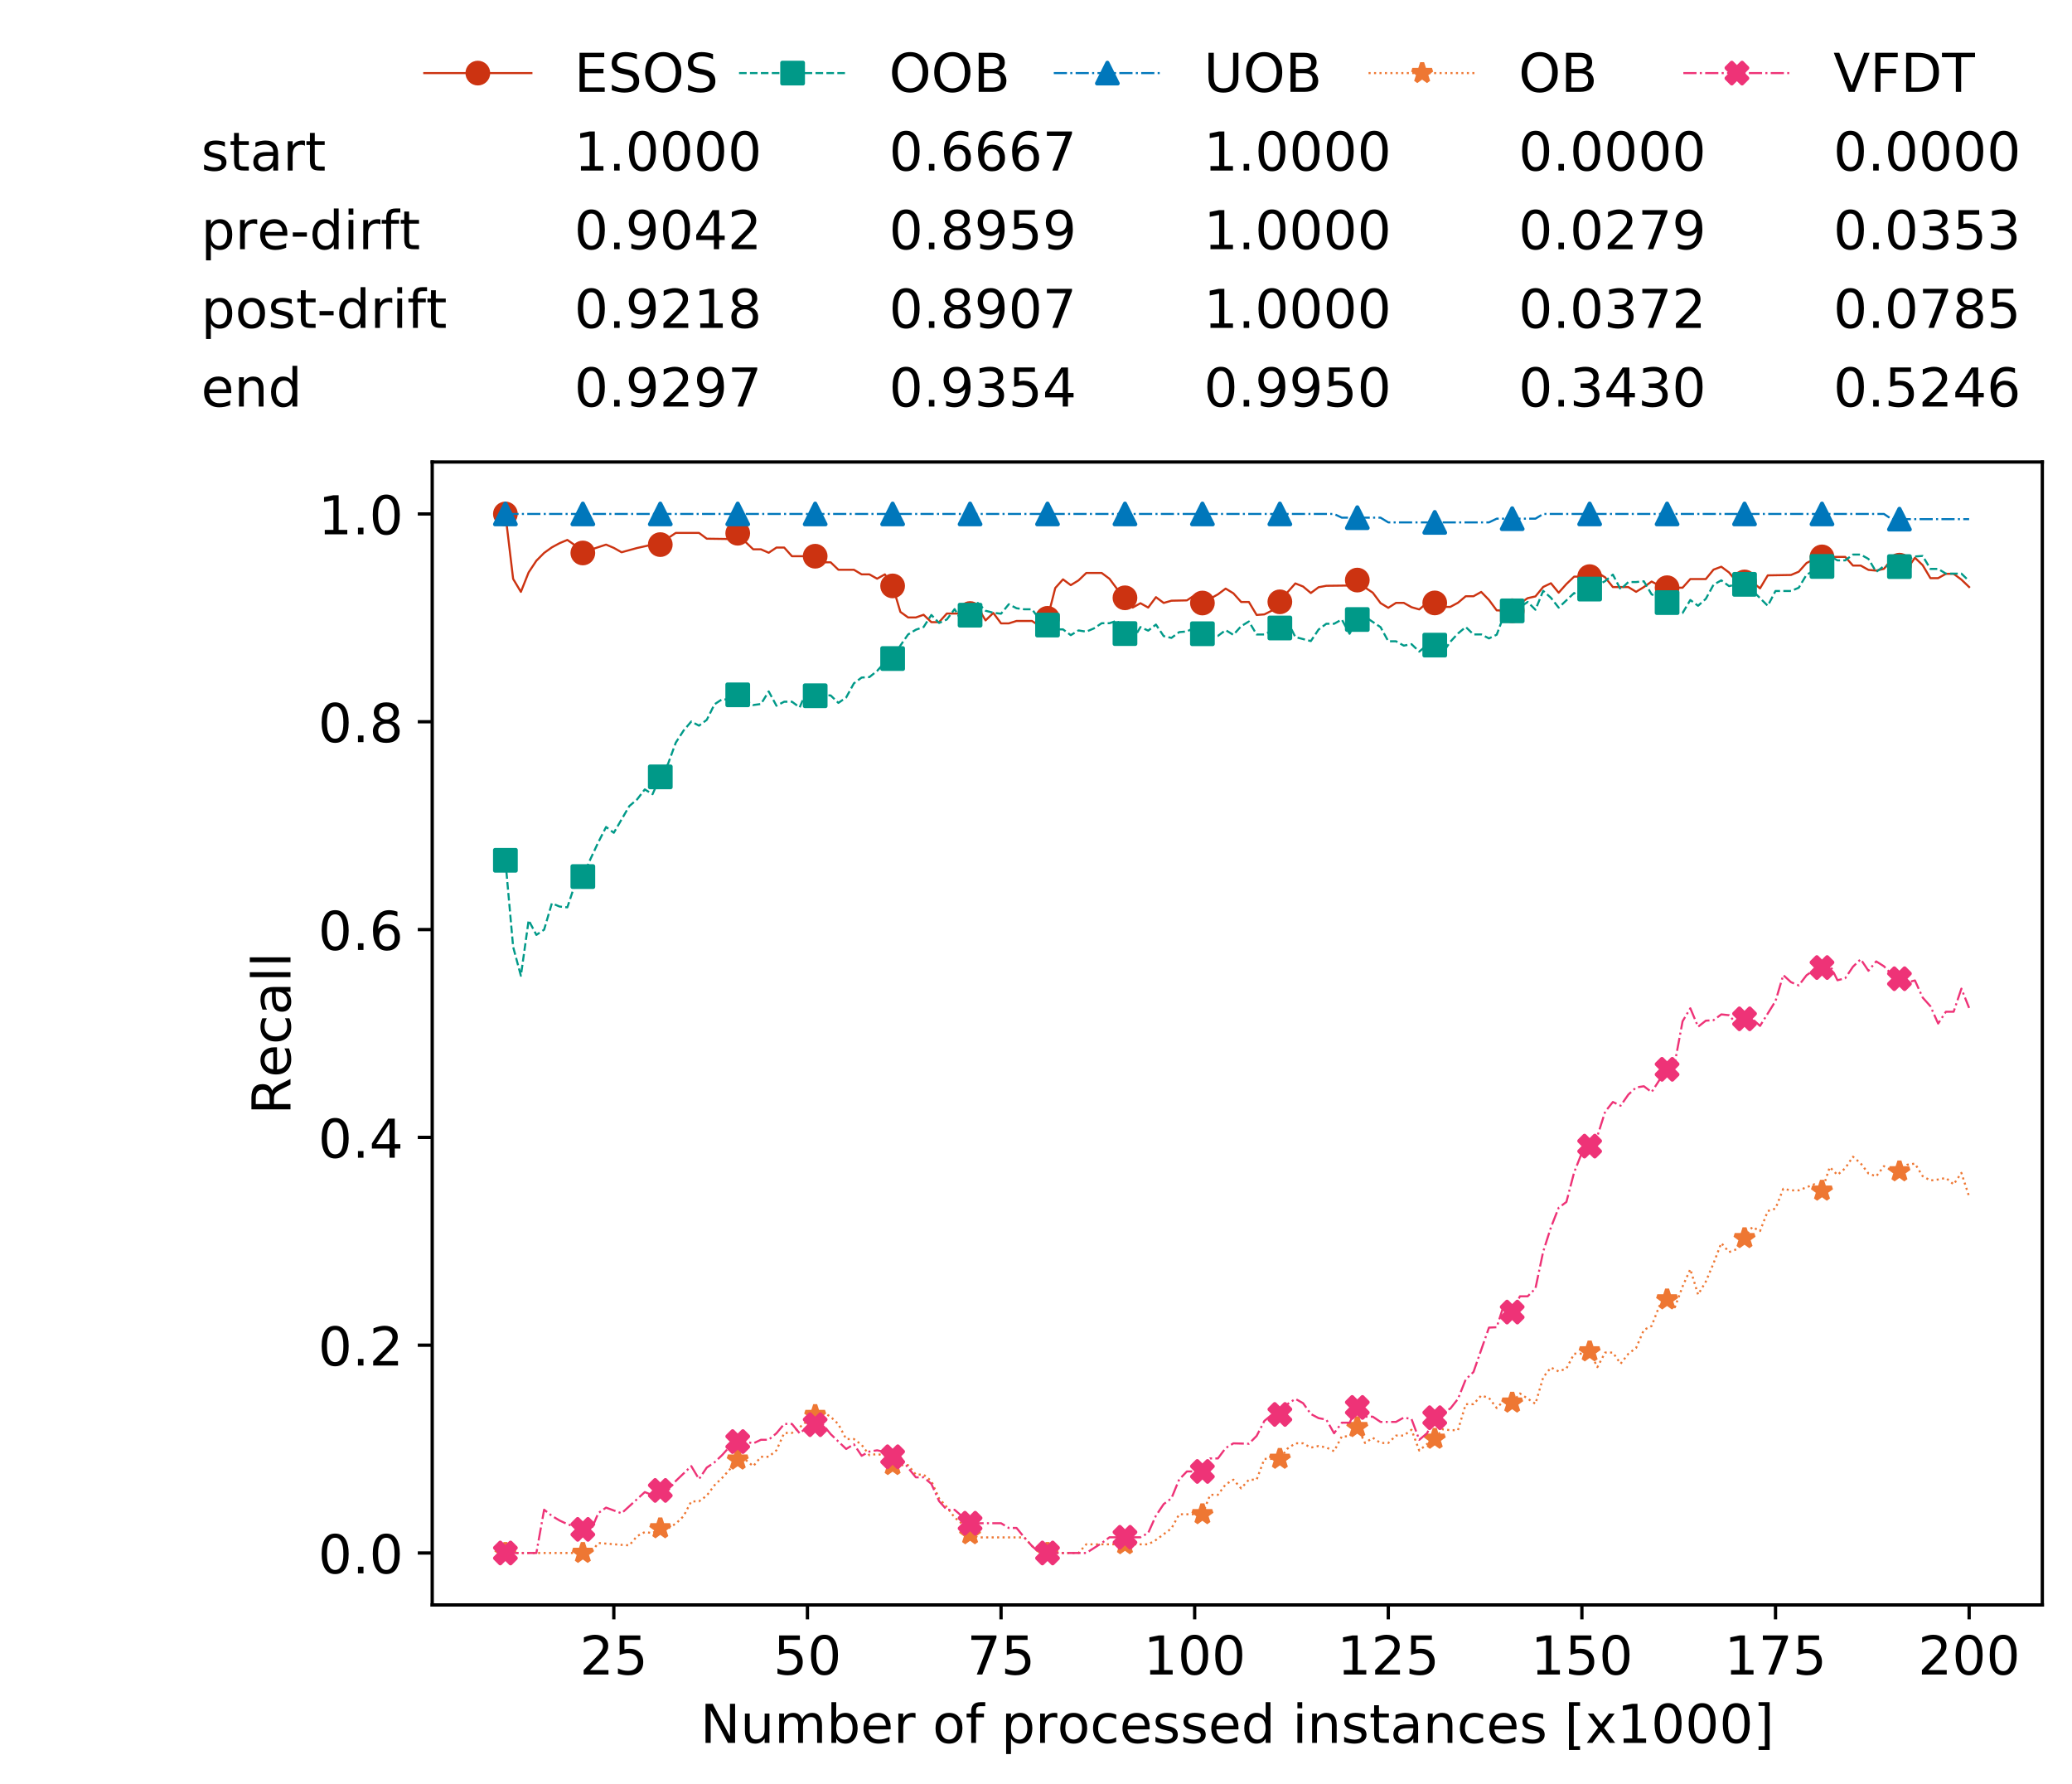 <?xml version="1.0" encoding="utf-8" standalone="no"?>
<!DOCTYPE svg PUBLIC "-//W3C//DTD SVG 1.1//EN"
  "http://www.w3.org/Graphics/SVG/1.1/DTD/svg11.dtd">
<!-- Created with matplotlib (https://matplotlib.org/) -->
<svg height="432.615pt" version="1.1" viewBox="0 0 502.65 432.615" width="502.65pt" xmlns="http://www.w3.org/2000/svg" xmlns:xlink="http://www.w3.org/1999/xlink">
 <defs>
  <style type="text/css">
*{stroke-linecap:butt;stroke-linejoin:round;white-space:pre;}
  </style>
 </defs>
 <g id="figure_1">
  <g id="patch_1">
   <path d="M 0 432.615 
L 502.65 432.615 
L 502.65 0 
L 0 0 
z
" style="fill:#ffffff;"/>
  </g>
  <g id="axes_1">
   <g id="patch_2">
    <path d="M 104.85 389.252 
L 495.45 389.252 
L 495.45 112.052 
L 104.85 112.052 
z
" style="fill:#ffffff;"/>
   </g>
   <g id="matplotlib.axis_1">
    <g id="xtick_1">
     <g id="line2d_1">
      <defs>
       <path d="M 0 0 
L 0 3.5 
" id="m1202c11356" style="stroke:#000000;stroke-width:0.8;"/>
      </defs>
      <g>
       <use style="stroke:#000000;stroke-width:0.8;" x="148.908" xlink:href="#m1202c11356" y="389.252"/>
      </g>
     </g>
     <g id="text_1">
      <!-- 25 -->
      <defs>
       <path d="M 19.188 8.297 
L 53.609 8.297 
L 53.609 0 
L 7.328 0 
L 7.328 8.297 
Q 12.938 14.109 22.625 23.891 
Q 32.328 33.688 34.812 36.531 
Q 39.547 41.844 41.422 45.531 
Q 43.312 49.219 43.312 52.781 
Q 43.312 58.594 39.234 62.25 
Q 35.156 65.922 28.609 65.922 
Q 23.969 65.922 18.812 64.312 
Q 13.672 62.703 7.812 59.422 
L 7.812 69.391 
Q 13.766 71.781 18.938 73 
Q 24.125 74.219 28.422 74.219 
Q 39.75 74.219 46.484 68.547 
Q 53.219 62.891 53.219 53.422 
Q 53.219 48.922 51.531 44.891 
Q 49.859 40.875 45.406 35.406 
Q 44.188 33.984 37.641 27.219 
Q 31.109 20.453 19.188 8.297 
z
" id="DejaVuSans-50"/>
       <path d="M 10.797 72.906 
L 49.516 72.906 
L 49.516 64.594 
L 19.828 64.594 
L 19.828 46.734 
Q 21.969 47.469 24.109 47.828 
Q 26.266 48.188 28.422 48.188 
Q 40.625 48.188 47.75 41.5 
Q 54.891 34.812 54.891 23.391 
Q 54.891 11.625 47.562 5.094 
Q 40.234 -1.422 26.906 -1.422 
Q 22.312 -1.422 17.547 -0.641 
Q 12.797 0.141 7.719 1.703 
L 7.719 11.625 
Q 12.109 9.234 16.797 8.062 
Q 21.484 6.891 26.703 6.891 
Q 35.156 6.891 40.078 11.328 
Q 45.016 15.766 45.016 23.391 
Q 45.016 31 40.078 35.438 
Q 35.156 39.891 26.703 39.891 
Q 22.75 39.891 18.812 39.016 
Q 14.891 38.141 10.797 36.281 
z
" id="DejaVuSans-53"/>
      </defs>
      <g transform="translate(140.636 406.13)scale(0.13 -0.13)">
       <use xlink:href="#DejaVuSans-50"/>
       <use x="63.623" xlink:href="#DejaVuSans-53"/>
      </g>
     </g>
    </g>
    <g id="xtick_2">
     <g id="line2d_2">
      <g>
       <use style="stroke:#000000;stroke-width:0.8;" x="195.877" xlink:href="#m1202c11356" y="389.252"/>
      </g>
     </g>
     <g id="text_2">
      <!-- 50 -->
      <defs>
       <path d="M 31.781 66.406 
Q 24.172 66.406 20.328 58.906 
Q 16.5 51.422 16.5 36.375 
Q 16.5 21.391 20.328 13.891 
Q 24.172 6.391 31.781 6.391 
Q 39.453 6.391 43.281 13.891 
Q 47.125 21.391 47.125 36.375 
Q 47.125 51.422 43.281 58.906 
Q 39.453 66.406 31.781 66.406 
z
M 31.781 74.219 
Q 44.047 74.219 50.516 64.516 
Q 56.984 54.828 56.984 36.375 
Q 56.984 17.969 50.516 8.266 
Q 44.047 -1.422 31.781 -1.422 
Q 19.531 -1.422 13.062 8.266 
Q 6.594 17.969 6.594 36.375 
Q 6.594 54.828 13.062 64.516 
Q 19.531 74.219 31.781 74.219 
z
" id="DejaVuSans-48"/>
      </defs>
      <g transform="translate(187.606 406.13)scale(0.13 -0.13)">
       <use xlink:href="#DejaVuSans-53"/>
       <use x="63.623" xlink:href="#DejaVuSans-48"/>
      </g>
     </g>
    </g>
    <g id="xtick_3">
     <g id="line2d_3">
      <g>
       <use style="stroke:#000000;stroke-width:0.8;" x="242.847" xlink:href="#m1202c11356" y="389.252"/>
      </g>
     </g>
     <g id="text_3">
      <!-- 75 -->
      <defs>
       <path d="M 8.203 72.906 
L 55.078 72.906 
L 55.078 68.703 
L 28.609 0 
L 18.312 0 
L 43.219 64.594 
L 8.203 64.594 
z
" id="DejaVuSans-55"/>
      </defs>
      <g transform="translate(234.576 406.13)scale(0.13 -0.13)">
       <use xlink:href="#DejaVuSans-55"/>
       <use x="63.623" xlink:href="#DejaVuSans-53"/>
      </g>
     </g>
    </g>
    <g id="xtick_4">
     <g id="line2d_4">
      <g>
       <use style="stroke:#000000;stroke-width:0.8;" x="289.817" xlink:href="#m1202c11356" y="389.252"/>
      </g>
     </g>
     <g id="text_4">
      <!-- 100 -->
      <defs>
       <path d="M 12.406 8.297 
L 28.516 8.297 
L 28.516 63.922 
L 10.984 60.406 
L 10.984 69.391 
L 28.422 72.906 
L 38.281 72.906 
L 38.281 8.297 
L 54.391 8.297 
L 54.391 0 
L 12.406 0 
z
" id="DejaVuSans-49"/>
      </defs>
      <g transform="translate(277.41 406.13)scale(0.13 -0.13)">
       <use xlink:href="#DejaVuSans-49"/>
       <use x="63.623" xlink:href="#DejaVuSans-48"/>
       <use x="127.246" xlink:href="#DejaVuSans-48"/>
      </g>
     </g>
    </g>
    <g id="xtick_5">
     <g id="line2d_5">
      <g>
       <use style="stroke:#000000;stroke-width:0.8;" x="336.786" xlink:href="#m1202c11356" y="389.252"/>
      </g>
     </g>
     <g id="text_5">
      <!-- 125 -->
      <g transform="translate(324.379 406.13)scale(0.13 -0.13)">
       <use xlink:href="#DejaVuSans-49"/>
       <use x="63.623" xlink:href="#DejaVuSans-50"/>
       <use x="127.246" xlink:href="#DejaVuSans-53"/>
      </g>
     </g>
    </g>
    <g id="xtick_6">
     <g id="line2d_6">
      <g>
       <use style="stroke:#000000;stroke-width:0.8;" x="383.756" xlink:href="#m1202c11356" y="389.252"/>
      </g>
     </g>
     <g id="text_6">
      <!-- 150 -->
      <g transform="translate(371.349 406.13)scale(0.13 -0.13)">
       <use xlink:href="#DejaVuSans-49"/>
       <use x="63.623" xlink:href="#DejaVuSans-53"/>
       <use x="127.246" xlink:href="#DejaVuSans-48"/>
      </g>
     </g>
    </g>
    <g id="xtick_7">
     <g id="line2d_7">
      <g>
       <use style="stroke:#000000;stroke-width:0.8;" x="430.726" xlink:href="#m1202c11356" y="389.252"/>
      </g>
     </g>
     <g id="text_7">
      <!-- 175 -->
      <g transform="translate(418.319 406.13)scale(0.13 -0.13)">
       <use xlink:href="#DejaVuSans-49"/>
       <use x="63.623" xlink:href="#DejaVuSans-55"/>
       <use x="127.246" xlink:href="#DejaVuSans-53"/>
      </g>
     </g>
    </g>
    <g id="xtick_8">
     <g id="line2d_8">
      <g>
       <use style="stroke:#000000;stroke-width:0.8;" x="477.695" xlink:href="#m1202c11356" y="389.252"/>
      </g>
     </g>
     <g id="text_8">
      <!-- 200 -->
      <g transform="translate(465.289 406.13)scale(0.13 -0.13)">
       <use xlink:href="#DejaVuSans-50"/>
       <use x="63.623" xlink:href="#DejaVuSans-48"/>
       <use x="127.246" xlink:href="#DejaVuSans-48"/>
      </g>
     </g>
    </g>
    <g id="text_9">
     <!-- Number of processed instances [x1000] -->
     <defs>
      <path d="M 9.812 72.906 
L 23.094 72.906 
L 55.422 11.922 
L 55.422 72.906 
L 64.984 72.906 
L 64.984 0 
L 51.703 0 
L 19.391 60.984 
L 19.391 0 
L 9.812 0 
z
" id="DejaVuSans-78"/>
      <path d="M 8.5 21.578 
L 8.5 54.688 
L 17.484 54.688 
L 17.484 21.922 
Q 17.484 14.156 20.5 10.266 
Q 23.531 6.391 29.594 6.391 
Q 36.859 6.391 41.078 11.031 
Q 45.312 15.672 45.312 23.688 
L 45.312 54.688 
L 54.297 54.688 
L 54.297 0 
L 45.312 0 
L 45.312 8.406 
Q 42.047 3.422 37.719 1 
Q 33.406 -1.422 27.688 -1.422 
Q 18.266 -1.422 13.375 4.438 
Q 8.5 10.297 8.5 21.578 
z
M 31.109 56 
z
" id="DejaVuSans-117"/>
      <path d="M 52 44.188 
Q 55.375 50.25 60.062 53.125 
Q 64.75 56 71.094 56 
Q 79.641 56 84.281 50.016 
Q 88.922 44.047 88.922 33.016 
L 88.922 0 
L 79.891 0 
L 79.891 32.719 
Q 79.891 40.578 77.094 44.375 
Q 74.312 48.188 68.609 48.188 
Q 61.625 48.188 57.562 43.547 
Q 53.516 38.922 53.516 30.906 
L 53.516 0 
L 44.484 0 
L 44.484 32.719 
Q 44.484 40.625 41.703 44.406 
Q 38.922 48.188 33.109 48.188 
Q 26.219 48.188 22.156 43.531 
Q 18.109 38.875 18.109 30.906 
L 18.109 0 
L 9.078 0 
L 9.078 54.688 
L 18.109 54.688 
L 18.109 46.188 
Q 21.188 51.219 25.484 53.609 
Q 29.781 56 35.688 56 
Q 41.656 56 45.828 52.969 
Q 50 49.953 52 44.188 
z
" id="DejaVuSans-109"/>
      <path d="M 48.688 27.297 
Q 48.688 37.203 44.609 42.844 
Q 40.531 48.484 33.406 48.484 
Q 26.266 48.484 22.188 42.844 
Q 18.109 37.203 18.109 27.297 
Q 18.109 17.391 22.188 11.75 
Q 26.266 6.109 33.406 6.109 
Q 40.531 6.109 44.609 11.75 
Q 48.688 17.391 48.688 27.297 
z
M 18.109 46.391 
Q 20.953 51.266 25.266 53.625 
Q 29.594 56 35.594 56 
Q 45.562 56 51.781 48.094 
Q 58.016 40.188 58.016 27.297 
Q 58.016 14.406 51.781 6.484 
Q 45.562 -1.422 35.594 -1.422 
Q 29.594 -1.422 25.266 0.953 
Q 20.953 3.328 18.109 8.203 
L 18.109 0 
L 9.078 0 
L 9.078 75.984 
L 18.109 75.984 
z
" id="DejaVuSans-98"/>
      <path d="M 56.203 29.594 
L 56.203 25.203 
L 14.891 25.203 
Q 15.484 15.922 20.484 11.062 
Q 25.484 6.203 34.422 6.203 
Q 39.594 6.203 44.453 7.469 
Q 49.312 8.734 54.109 11.281 
L 54.109 2.781 
Q 49.266 0.734 44.188 -0.344 
Q 39.109 -1.422 33.891 -1.422 
Q 20.797 -1.422 13.156 6.188 
Q 5.516 13.812 5.516 26.812 
Q 5.516 40.234 12.766 48.109 
Q 20.016 56 32.328 56 
Q 43.359 56 49.781 48.891 
Q 56.203 41.797 56.203 29.594 
z
M 47.219 32.234 
Q 47.125 39.594 43.094 43.984 
Q 39.062 48.391 32.422 48.391 
Q 24.906 48.391 20.391 44.141 
Q 15.875 39.891 15.188 32.172 
z
" id="DejaVuSans-101"/>
      <path d="M 41.109 46.297 
Q 39.594 47.172 37.812 47.578 
Q 36.031 48 33.891 48 
Q 26.266 48 22.188 43.047 
Q 18.109 38.094 18.109 28.812 
L 18.109 0 
L 9.078 0 
L 9.078 54.688 
L 18.109 54.688 
L 18.109 46.188 
Q 20.953 51.172 25.484 53.578 
Q 30.031 56 36.531 56 
Q 37.453 56 38.578 55.875 
Q 39.703 55.766 41.062 55.516 
z
" id="DejaVuSans-114"/>
      <path id="DejaVuSans-32"/>
      <path d="M 30.609 48.391 
Q 23.391 48.391 19.188 42.75 
Q 14.984 37.109 14.984 27.297 
Q 14.984 17.484 19.156 11.844 
Q 23.344 6.203 30.609 6.203 
Q 37.797 6.203 41.984 11.859 
Q 46.188 17.531 46.188 27.297 
Q 46.188 37.016 41.984 42.703 
Q 37.797 48.391 30.609 48.391 
z
M 30.609 56 
Q 42.328 56 49.016 48.375 
Q 55.719 40.766 55.719 27.297 
Q 55.719 13.875 49.016 6.219 
Q 42.328 -1.422 30.609 -1.422 
Q 18.844 -1.422 12.172 6.219 
Q 5.516 13.875 5.516 27.297 
Q 5.516 40.766 12.172 48.375 
Q 18.844 56 30.609 56 
z
" id="DejaVuSans-111"/>
      <path d="M 37.109 75.984 
L 37.109 68.5 
L 28.516 68.5 
Q 23.688 68.5 21.797 66.547 
Q 19.922 64.594 19.922 59.516 
L 19.922 54.688 
L 34.719 54.688 
L 34.719 47.703 
L 19.922 47.703 
L 19.922 0 
L 10.891 0 
L 10.891 47.703 
L 2.297 47.703 
L 2.297 54.688 
L 10.891 54.688 
L 10.891 58.5 
Q 10.891 67.625 15.141 71.797 
Q 19.391 75.984 28.609 75.984 
z
" id="DejaVuSans-102"/>
      <path d="M 18.109 8.203 
L 18.109 -20.797 
L 9.078 -20.797 
L 9.078 54.688 
L 18.109 54.688 
L 18.109 46.391 
Q 20.953 51.266 25.266 53.625 
Q 29.594 56 35.594 56 
Q 45.562 56 51.781 48.094 
Q 58.016 40.188 58.016 27.297 
Q 58.016 14.406 51.781 6.484 
Q 45.562 -1.422 35.594 -1.422 
Q 29.594 -1.422 25.266 0.953 
Q 20.953 3.328 18.109 8.203 
z
M 48.688 27.297 
Q 48.688 37.203 44.609 42.844 
Q 40.531 48.484 33.406 48.484 
Q 26.266 48.484 22.188 42.844 
Q 18.109 37.203 18.109 27.297 
Q 18.109 17.391 22.188 11.75 
Q 26.266 6.109 33.406 6.109 
Q 40.531 6.109 44.609 11.75 
Q 48.688 17.391 48.688 27.297 
z
" id="DejaVuSans-112"/>
      <path d="M 48.781 52.594 
L 48.781 44.188 
Q 44.969 46.297 41.141 47.344 
Q 37.312 48.391 33.406 48.391 
Q 24.656 48.391 19.812 42.844 
Q 14.984 37.312 14.984 27.297 
Q 14.984 17.281 19.812 11.734 
Q 24.656 6.203 33.406 6.203 
Q 37.312 6.203 41.141 7.25 
Q 44.969 8.297 48.781 10.406 
L 48.781 2.094 
Q 45.016 0.344 40.984 -0.531 
Q 36.969 -1.422 32.422 -1.422 
Q 20.062 -1.422 12.781 6.344 
Q 5.516 14.109 5.516 27.297 
Q 5.516 40.672 12.859 48.328 
Q 20.219 56 33.016 56 
Q 37.156 56 41.109 55.141 
Q 45.062 54.297 48.781 52.594 
z
" id="DejaVuSans-99"/>
      <path d="M 44.281 53.078 
L 44.281 44.578 
Q 40.484 46.531 36.375 47.5 
Q 32.281 48.484 27.875 48.484 
Q 21.188 48.484 17.844 46.438 
Q 14.5 44.391 14.5 40.281 
Q 14.5 37.156 16.891 35.375 
Q 19.281 33.594 26.516 31.984 
L 29.594 31.297 
Q 39.156 29.25 43.188 25.516 
Q 47.219 21.781 47.219 15.094 
Q 47.219 7.469 41.188 3.016 
Q 35.156 -1.422 24.609 -1.422 
Q 20.219 -1.422 15.453 -0.562 
Q 10.688 0.297 5.422 2 
L 5.422 11.281 
Q 10.406 8.688 15.234 7.391 
Q 20.062 6.109 24.812 6.109 
Q 31.156 6.109 34.562 8.281 
Q 37.984 10.453 37.984 14.406 
Q 37.984 18.062 35.516 20.016 
Q 33.062 21.969 24.703 23.781 
L 21.578 24.516 
Q 13.234 26.266 9.516 29.906 
Q 5.812 33.547 5.812 39.891 
Q 5.812 47.609 11.281 51.797 
Q 16.75 56 26.812 56 
Q 31.781 56 36.172 55.266 
Q 40.578 54.547 44.281 53.078 
z
" id="DejaVuSans-115"/>
      <path d="M 45.406 46.391 
L 45.406 75.984 
L 54.391 75.984 
L 54.391 0 
L 45.406 0 
L 45.406 8.203 
Q 42.578 3.328 38.25 0.953 
Q 33.938 -1.422 27.875 -1.422 
Q 17.969 -1.422 11.734 6.484 
Q 5.516 14.406 5.516 27.297 
Q 5.516 40.188 11.734 48.094 
Q 17.969 56 27.875 56 
Q 33.938 56 38.25 53.625 
Q 42.578 51.266 45.406 46.391 
z
M 14.797 27.297 
Q 14.797 17.391 18.875 11.75 
Q 22.953 6.109 30.078 6.109 
Q 37.203 6.109 41.297 11.75 
Q 45.406 17.391 45.406 27.297 
Q 45.406 37.203 41.297 42.844 
Q 37.203 48.484 30.078 48.484 
Q 22.953 48.484 18.875 42.844 
Q 14.797 37.203 14.797 27.297 
z
" id="DejaVuSans-100"/>
      <path d="M 9.422 54.688 
L 18.406 54.688 
L 18.406 0 
L 9.422 0 
z
M 9.422 75.984 
L 18.406 75.984 
L 18.406 64.594 
L 9.422 64.594 
z
" id="DejaVuSans-105"/>
      <path d="M 54.891 33.016 
L 54.891 0 
L 45.906 0 
L 45.906 32.719 
Q 45.906 40.484 42.875 44.328 
Q 39.844 48.188 33.797 48.188 
Q 26.516 48.188 22.312 43.547 
Q 18.109 38.922 18.109 30.906 
L 18.109 0 
L 9.078 0 
L 9.078 54.688 
L 18.109 54.688 
L 18.109 46.188 
Q 21.344 51.125 25.703 53.562 
Q 30.078 56 35.797 56 
Q 45.219 56 50.047 50.172 
Q 54.891 44.344 54.891 33.016 
z
" id="DejaVuSans-110"/>
      <path d="M 18.312 70.219 
L 18.312 54.688 
L 36.812 54.688 
L 36.812 47.703 
L 18.312 47.703 
L 18.312 18.016 
Q 18.312 11.328 20.141 9.422 
Q 21.969 7.516 27.594 7.516 
L 36.812 7.516 
L 36.812 0 
L 27.594 0 
Q 17.188 0 13.234 3.875 
Q 9.281 7.766 9.281 18.016 
L 9.281 47.703 
L 2.688 47.703 
L 2.688 54.688 
L 9.281 54.688 
L 9.281 70.219 
z
" id="DejaVuSans-116"/>
      <path d="M 34.281 27.484 
Q 23.391 27.484 19.188 25 
Q 14.984 22.516 14.984 16.5 
Q 14.984 11.719 18.141 8.906 
Q 21.297 6.109 26.703 6.109 
Q 34.188 6.109 38.703 11.406 
Q 43.219 16.703 43.219 25.484 
L 43.219 27.484 
z
M 52.203 31.203 
L 52.203 0 
L 43.219 0 
L 43.219 8.297 
Q 40.141 3.328 35.547 0.953 
Q 30.953 -1.422 24.312 -1.422 
Q 15.922 -1.422 10.953 3.297 
Q 6 8.016 6 15.922 
Q 6 25.141 12.172 29.828 
Q 18.359 34.516 30.609 34.516 
L 43.219 34.516 
L 43.219 35.406 
Q 43.219 41.609 39.141 45 
Q 35.062 48.391 27.688 48.391 
Q 23 48.391 18.547 47.266 
Q 14.109 46.141 10.016 43.891 
L 10.016 52.203 
Q 14.938 54.109 19.578 55.047 
Q 24.219 56 28.609 56 
Q 40.484 56 46.344 49.844 
Q 52.203 43.703 52.203 31.203 
z
" id="DejaVuSans-97"/>
      <path d="M 8.594 75.984 
L 29.297 75.984 
L 29.297 69 
L 17.578 69 
L 17.578 -6.203 
L 29.297 -6.203 
L 29.297 -13.188 
L 8.594 -13.188 
z
" id="DejaVuSans-91"/>
      <path d="M 54.891 54.688 
L 35.109 28.078 
L 55.906 0 
L 45.312 0 
L 29.391 21.484 
L 13.484 0 
L 2.875 0 
L 24.125 28.609 
L 4.688 54.688 
L 15.281 54.688 
L 29.781 35.203 
L 44.281 54.688 
z
" id="DejaVuSans-120"/>
      <path d="M 30.422 75.984 
L 30.422 -13.188 
L 9.719 -13.188 
L 9.719 -6.203 
L 21.391 -6.203 
L 21.391 69 
L 9.719 69 
L 9.719 75.984 
z
" id="DejaVuSans-93"/>
     </defs>
     <g transform="translate(169.881 422.711)scale(0.13 -0.13)">
      <use xlink:href="#DejaVuSans-78"/>
      <use x="74.805" xlink:href="#DejaVuSans-117"/>
      <use x="138.184" xlink:href="#DejaVuSans-109"/>
      <use x="235.596" xlink:href="#DejaVuSans-98"/>
      <use x="299.072" xlink:href="#DejaVuSans-101"/>
      <use x="360.596" xlink:href="#DejaVuSans-114"/>
      <use x="401.709" xlink:href="#DejaVuSans-32"/>
      <use x="433.496" xlink:href="#DejaVuSans-111"/>
      <use x="494.678" xlink:href="#DejaVuSans-102"/>
      <use x="529.883" xlink:href="#DejaVuSans-32"/>
      <use x="561.67" xlink:href="#DejaVuSans-112"/>
      <use x="625.146" xlink:href="#DejaVuSans-114"/>
      <use x="666.229" xlink:href="#DejaVuSans-111"/>
      <use x="727.41" xlink:href="#DejaVuSans-99"/>
      <use x="782.391" xlink:href="#DejaVuSans-101"/>
      <use x="843.914" xlink:href="#DejaVuSans-115"/>
      <use x="896.014" xlink:href="#DejaVuSans-115"/>
      <use x="948.113" xlink:href="#DejaVuSans-101"/>
      <use x="1009.637" xlink:href="#DejaVuSans-100"/>
      <use x="1073.113" xlink:href="#DejaVuSans-32"/>
      <use x="1104.9" xlink:href="#DejaVuSans-105"/>
      <use x="1132.684" xlink:href="#DejaVuSans-110"/>
      <use x="1196.062" xlink:href="#DejaVuSans-115"/>
      <use x="1248.162" xlink:href="#DejaVuSans-116"/>
      <use x="1287.371" xlink:href="#DejaVuSans-97"/>
      <use x="1348.65" xlink:href="#DejaVuSans-110"/>
      <use x="1412.029" xlink:href="#DejaVuSans-99"/>
      <use x="1467.01" xlink:href="#DejaVuSans-101"/>
      <use x="1528.533" xlink:href="#DejaVuSans-115"/>
      <use x="1580.633" xlink:href="#DejaVuSans-32"/>
      <use x="1612.42" xlink:href="#DejaVuSans-91"/>
      <use x="1651.434" xlink:href="#DejaVuSans-120"/>
      <use x="1710.613" xlink:href="#DejaVuSans-49"/>
      <use x="1774.236" xlink:href="#DejaVuSans-48"/>
      <use x="1837.859" xlink:href="#DejaVuSans-48"/>
      <use x="1901.482" xlink:href="#DejaVuSans-48"/>
      <use x="1965.105" xlink:href="#DejaVuSans-93"/>
     </g>
    </g>
   </g>
   <g id="matplotlib.axis_2">
    <g id="ytick_1">
     <g id="line2d_9">
      <defs>
       <path d="M 0 0 
L -3.5 0 
" id="m3dc56579b8" style="stroke:#000000;stroke-width:0.8;"/>
      </defs>
      <g>
       <use style="stroke:#000000;stroke-width:0.8;" x="104.85" xlink:href="#m3dc56579b8" y="376.652"/>
      </g>
     </g>
     <g id="text_10">
      <!-- 0.0 -->
      <defs>
       <path d="M 10.688 12.406 
L 21 12.406 
L 21 0 
L 10.688 0 
z
" id="DejaVuSans-46"/>
      </defs>
      <g transform="translate(77.176 381.591)scale(0.13 -0.13)">
       <use xlink:href="#DejaVuSans-48"/>
       <use x="63.623" xlink:href="#DejaVuSans-46"/>
       <use x="95.41" xlink:href="#DejaVuSans-48"/>
      </g>
     </g>
    </g>
    <g id="ytick_2">
     <g id="line2d_10">
      <g>
       <use style="stroke:#000000;stroke-width:0.8;" x="104.85" xlink:href="#m3dc56579b8" y="326.252"/>
      </g>
     </g>
     <g id="text_11">
      <!-- 0.2 -->
      <g transform="translate(77.176 331.191)scale(0.13 -0.13)">
       <use xlink:href="#DejaVuSans-48"/>
       <use x="63.623" xlink:href="#DejaVuSans-46"/>
       <use x="95.41" xlink:href="#DejaVuSans-50"/>
      </g>
     </g>
    </g>
    <g id="ytick_3">
     <g id="line2d_11">
      <g>
       <use style="stroke:#000000;stroke-width:0.8;" x="104.85" xlink:href="#m3dc56579b8" y="275.852"/>
      </g>
     </g>
     <g id="text_12">
      <!-- 0.4 -->
      <defs>
       <path d="M 37.797 64.312 
L 12.891 25.391 
L 37.797 25.391 
z
M 35.203 72.906 
L 47.609 72.906 
L 47.609 25.391 
L 58.016 25.391 
L 58.016 17.188 
L 47.609 17.188 
L 47.609 0 
L 37.797 0 
L 37.797 17.188 
L 4.891 17.188 
L 4.891 26.703 
z
" id="DejaVuSans-52"/>
      </defs>
      <g transform="translate(77.176 280.791)scale(0.13 -0.13)">
       <use xlink:href="#DejaVuSans-48"/>
       <use x="63.623" xlink:href="#DejaVuSans-46"/>
       <use x="95.41" xlink:href="#DejaVuSans-52"/>
      </g>
     </g>
    </g>
    <g id="ytick_4">
     <g id="line2d_12">
      <g>
       <use style="stroke:#000000;stroke-width:0.8;" x="104.85" xlink:href="#m3dc56579b8" y="225.452"/>
      </g>
     </g>
     <g id="text_13">
      <!-- 0.6 -->
      <defs>
       <path d="M 33.016 40.375 
Q 26.375 40.375 22.484 35.828 
Q 18.609 31.297 18.609 23.391 
Q 18.609 15.531 22.484 10.953 
Q 26.375 6.391 33.016 6.391 
Q 39.656 6.391 43.531 10.953 
Q 47.406 15.531 47.406 23.391 
Q 47.406 31.297 43.531 35.828 
Q 39.656 40.375 33.016 40.375 
z
M 52.594 71.297 
L 52.594 62.312 
Q 48.875 64.062 45.094 64.984 
Q 41.312 65.922 37.594 65.922 
Q 27.828 65.922 22.672 59.328 
Q 17.531 52.734 16.797 39.406 
Q 19.672 43.656 24.016 45.922 
Q 28.375 48.188 33.594 48.188 
Q 44.578 48.188 50.953 41.516 
Q 57.328 34.859 57.328 23.391 
Q 57.328 12.156 50.688 5.359 
Q 44.047 -1.422 33.016 -1.422 
Q 20.359 -1.422 13.672 8.266 
Q 6.984 17.969 6.984 36.375 
Q 6.984 53.656 15.188 63.938 
Q 23.391 74.219 37.203 74.219 
Q 40.922 74.219 44.703 73.484 
Q 48.484 72.75 52.594 71.297 
z
" id="DejaVuSans-54"/>
      </defs>
      <g transform="translate(77.176 230.391)scale(0.13 -0.13)">
       <use xlink:href="#DejaVuSans-48"/>
       <use x="63.623" xlink:href="#DejaVuSans-46"/>
       <use x="95.41" xlink:href="#DejaVuSans-54"/>
      </g>
     </g>
    </g>
    <g id="ytick_5">
     <g id="line2d_13">
      <g>
       <use style="stroke:#000000;stroke-width:0.8;" x="104.85" xlink:href="#m3dc56579b8" y="175.052"/>
      </g>
     </g>
     <g id="text_14">
      <!-- 0.8 -->
      <defs>
       <path d="M 31.781 34.625 
Q 24.75 34.625 20.719 30.859 
Q 16.703 27.094 16.703 20.516 
Q 16.703 13.922 20.719 10.156 
Q 24.75 6.391 31.781 6.391 
Q 38.812 6.391 42.859 10.172 
Q 46.922 13.969 46.922 20.516 
Q 46.922 27.094 42.891 30.859 
Q 38.875 34.625 31.781 34.625 
z
M 21.922 38.812 
Q 15.578 40.375 12.031 44.719 
Q 8.5 49.078 8.5 55.328 
Q 8.5 64.062 14.719 69.141 
Q 20.953 74.219 31.781 74.219 
Q 42.672 74.219 48.875 69.141 
Q 55.078 64.062 55.078 55.328 
Q 55.078 49.078 51.531 44.719 
Q 48 40.375 41.703 38.812 
Q 48.828 37.156 52.797 32.312 
Q 56.781 27.484 56.781 20.516 
Q 56.781 9.906 50.312 4.234 
Q 43.844 -1.422 31.781 -1.422 
Q 19.734 -1.422 13.25 4.234 
Q 6.781 9.906 6.781 20.516 
Q 6.781 27.484 10.781 32.312 
Q 14.797 37.156 21.922 38.812 
z
M 18.312 54.391 
Q 18.312 48.734 21.844 45.562 
Q 25.391 42.391 31.781 42.391 
Q 38.141 42.391 41.719 45.562 
Q 45.312 48.734 45.312 54.391 
Q 45.312 60.062 41.719 63.234 
Q 38.141 66.406 31.781 66.406 
Q 25.391 66.406 21.844 63.234 
Q 18.312 60.062 18.312 54.391 
z
" id="DejaVuSans-56"/>
      </defs>
      <g transform="translate(77.176 179.991)scale(0.13 -0.13)">
       <use xlink:href="#DejaVuSans-48"/>
       <use x="63.623" xlink:href="#DejaVuSans-46"/>
       <use x="95.41" xlink:href="#DejaVuSans-56"/>
      </g>
     </g>
    </g>
    <g id="ytick_6">
     <g id="line2d_14">
      <g>
       <use style="stroke:#000000;stroke-width:0.8;" x="104.85" xlink:href="#m3dc56579b8" y="124.652"/>
      </g>
     </g>
     <g id="text_15">
      <!-- 1.0 -->
      <g transform="translate(77.176 129.591)scale(0.13 -0.13)">
       <use xlink:href="#DejaVuSans-49"/>
       <use x="63.623" xlink:href="#DejaVuSans-46"/>
       <use x="95.41" xlink:href="#DejaVuSans-48"/>
      </g>
     </g>
    </g>
    <g id="text_16">
     <!-- Recall -->
     <defs>
      <path d="M 44.391 34.188 
Q 47.562 33.109 50.562 29.594 
Q 53.562 26.078 56.594 19.922 
L 66.609 0 
L 56 0 
L 46.688 18.703 
Q 43.062 26.031 39.672 28.422 
Q 36.281 30.812 30.422 30.812 
L 19.672 30.812 
L 19.672 0 
L 9.812 0 
L 9.812 72.906 
L 32.078 72.906 
Q 44.578 72.906 50.734 67.672 
Q 56.891 62.453 56.891 51.906 
Q 56.891 45.016 53.688 40.469 
Q 50.484 35.938 44.391 34.188 
z
M 19.672 64.797 
L 19.672 38.922 
L 32.078 38.922 
Q 39.203 38.922 42.844 42.219 
Q 46.484 45.516 46.484 51.906 
Q 46.484 58.297 42.844 61.547 
Q 39.203 64.797 32.078 64.797 
z
" id="DejaVuSans-82"/>
      <path d="M 9.422 75.984 
L 18.406 75.984 
L 18.406 0 
L 9.422 0 
z
" id="DejaVuSans-108"/>
     </defs>
     <g transform="translate(70.472 270.333)rotate(-90)scale(0.13 -0.13)">
      <use xlink:href="#DejaVuSans-82"/>
      <use x="69.42" xlink:href="#DejaVuSans-101"/>
      <use x="130.943" xlink:href="#DejaVuSans-99"/>
      <use x="185.924" xlink:href="#DejaVuSans-97"/>
      <use x="247.203" xlink:href="#DejaVuSans-108"/>
      <use x="274.986" xlink:href="#DejaVuSans-108"/>
     </g>
    </g>
   </g>
   <g id="line2d_15"/>
   <g id="line2d_16"/>
   <g id="line2d_17"/>
   <g id="line2d_18"/>
   <g id="line2d_19"/>
   <g id="line2d_20">
    <path clip-path="url(#pe9efbbb3a0)" d="M 122.605 124.652 
L 124.483 140.402 
L 126.362 143.552 
L 128.241 138.827 
L 130.12 135.992 
L 131.998 134.102 
L 133.877 132.752 
L 135.756 131.739 
L 137.635 130.952 
L 139.514 132.26 
L 141.392 134.114 
L 143.271 133.326 
L 147.029 132.086 
L 148.908 132.883 
L 150.786 133.944 
L 154.544 132.911 
L 158.302 132.085 
L 160.18 132.085 
L 162.059 130.51 
L 163.938 129.25 
L 169.574 129.25 
L 171.453 130.65 
L 177.089 130.731 
L 178.968 129.331 
L 180.847 131.431 
L 182.726 133.231 
L 184.605 133.231 
L 186.483 134.062 
L 188.362 132.802 
L 190.241 132.802 
L 192.12 134.902 
L 197.756 134.902 
L 199.635 136.384 
L 201.514 136.384 
L 203.392 138.184 
L 207.15 138.184 
L 209.029 139.304 
L 210.908 139.304 
L 212.786 140.354 
L 214.665 139.304 
L 216.544 142.104 
L 218.423 148.404 
L 220.302 149.754 
L 222.18 149.754 
L 224.059 149.1 
L 225.938 150.9 
L 227.817 150.9 
L 229.695 148.8 
L 235.332 148.8 
L 237.211 147.317 
L 239.089 150.467 
L 240.968 148.667 
L 242.847 151.187 
L 244.726 151.187 
L 246.605 150.606 
L 250.362 150.606 
L 252.241 151.866 
L 254.12 149.966 
L 255.998 142.616 
L 257.877 140.516 
L 259.756 141.916 
L 261.635 140.77 
L 263.514 138.97 
L 267.271 138.97 
L 269.15 140.37 
L 271.029 142.89 
L 272.908 144.99 
L 274.786 147.353 
L 276.665 146.303 
L 278.544 147.353 
L 280.423 144.833 
L 282.302 146.233 
L 284.18 145.694 
L 287.938 145.614 
L 289.817 144.354 
L 291.695 146.254 
L 295.453 144.154 
L 297.332 142.754 
L 299.211 143.899 
L 301.089 145.999 
L 302.968 145.999 
L 304.847 149.149 
L 306.726 149.009 
L 308.605 148.064 
L 310.483 145.964 
L 312.362 143.601 
L 314.241 141.501 
L 316.12 142.251 
L 317.998 143.826 
L 319.877 142.426 
L 321.756 142.076 
L 327.392 142.007 
L 329.271 140.69 
L 331.15 142.49 
L 333.029 143.75 
L 334.908 146.27 
L 336.786 147.415 
L 338.665 146.215 
L 340.544 146.215 
L 342.423 147.265 
L 344.302 147.805 
L 346.18 146.23 
L 348.059 146.23 
L 349.938 147.199 
L 351.817 147.199 
L 353.695 146.187 
L 355.574 144.612 
L 357.453 144.612 
L 359.332 143.562 
L 361.211 145.5 
L 363.089 148.037 
L 366.847 148.129 
L 368.726 146.329 
L 370.605 145.069 
L 372.483 144.649 
L 374.362 142.358 
L 376.241 141.458 
L 378.12 143.749 
L 379.998 141.649 
L 381.877 139.849 
L 385.635 139.849 
L 387.514 138.88 
L 389.392 140.026 
L 391.271 142.388 
L 395.029 142.388 
L 396.908 143.533 
L 398.786 142.382 
L 400.665 141.046 
L 402.544 142.015 
L 404.423 142.54 
L 408.18 142.54 
L 410.059 140.44 
L 413.817 140.44 
L 415.695 138.149 
L 417.574 137.449 
L 419.453 138.849 
L 421.332 141.14 
L 425.089 141.14 
L 426.968 142.695 
L 428.847 139.545 
L 434.483 139.449 
L 436.362 138.662 
L 438.241 136.562 
L 440.12 135.593 
L 441.998 135.068 
L 447.635 135.068 
L 449.514 137.168 
L 451.392 137.168 
L 453.271 138.218 
L 455.15 138.393 
L 457.029 137.962 
L 458.908 135.671 
L 460.786 137.071 
L 462.665 137.971 
L 464.544 135.271 
L 466.423 137.071 
L 468.302 140.221 
L 470.18 140.221 
L 472.059 139.171 
L 473.938 139.171 
L 475.817 140.571 
L 477.695 142.371 
L 477.695 142.371 
" style="fill:none;stroke:#cc3311;stroke-linecap:square;stroke-width:0.5;"/>
    <defs>
     <path d="M 0 2.5 
C 0.663 2.5 1.299 2.237 1.768 1.768 
C 2.237 1.299 2.5 0.663 2.5 0 
C 2.5 -0.663 2.237 -1.299 1.768 -1.768 
C 1.299 -2.237 0.663 -2.5 0 -2.5 
C -0.663 -2.5 -1.299 -2.237 -1.768 -1.768 
C -2.237 -1.299 -2.5 -0.663 -2.5 0 
C -2.5 0.663 -2.237 1.299 -1.768 1.768 
C -1.299 2.237 -0.663 2.5 0 2.5 
z
" id="mb6d2d8344f" style="stroke:#cc3311;"/>
    </defs>
    <g clip-path="url(#pe9efbbb3a0)">
     <use style="fill:#cc3311;stroke:#cc3311;" x="122.605" xlink:href="#mb6d2d8344f" y="124.652"/>
     <use style="fill:#cc3311;stroke:#cc3311;" x="141.392" xlink:href="#mb6d2d8344f" y="134.114"/>
     <use style="fill:#cc3311;stroke:#cc3311;" x="160.18" xlink:href="#mb6d2d8344f" y="132.085"/>
     <use style="fill:#cc3311;stroke:#cc3311;" x="178.968" xlink:href="#mb6d2d8344f" y="129.331"/>
     <use style="fill:#cc3311;stroke:#cc3311;" x="197.756" xlink:href="#mb6d2d8344f" y="134.902"/>
     <use style="fill:#cc3311;stroke:#cc3311;" x="216.544" xlink:href="#mb6d2d8344f" y="142.104"/>
     <use style="fill:#cc3311;stroke:#cc3311;" x="235.332" xlink:href="#mb6d2d8344f" y="148.8"/>
     <use style="fill:#cc3311;stroke:#cc3311;" x="254.12" xlink:href="#mb6d2d8344f" y="149.966"/>
     <use style="fill:#cc3311;stroke:#cc3311;" x="272.908" xlink:href="#mb6d2d8344f" y="144.99"/>
     <use style="fill:#cc3311;stroke:#cc3311;" x="291.695" xlink:href="#mb6d2d8344f" y="146.254"/>
     <use style="fill:#cc3311;stroke:#cc3311;" x="310.483" xlink:href="#mb6d2d8344f" y="145.964"/>
     <use style="fill:#cc3311;stroke:#cc3311;" x="329.271" xlink:href="#mb6d2d8344f" y="140.69"/>
     <use style="fill:#cc3311;stroke:#cc3311;" x="348.059" xlink:href="#mb6d2d8344f" y="146.23"/>
     <use style="fill:#cc3311;stroke:#cc3311;" x="366.847" xlink:href="#mb6d2d8344f" y="148.129"/>
     <use style="fill:#cc3311;stroke:#cc3311;" x="385.635" xlink:href="#mb6d2d8344f" y="139.849"/>
     <use style="fill:#cc3311;stroke:#cc3311;" x="404.423" xlink:href="#mb6d2d8344f" y="142.54"/>
     <use style="fill:#cc3311;stroke:#cc3311;" x="423.211" xlink:href="#mb6d2d8344f" y="141.14"/>
     <use style="fill:#cc3311;stroke:#cc3311;" x="441.998" xlink:href="#mb6d2d8344f" y="135.068"/>
     <use style="fill:#cc3311;stroke:#cc3311;" x="460.786" xlink:href="#mb6d2d8344f" y="137.071"/>
    </g>
   </g>
   <g id="line2d_21"/>
   <g id="line2d_22"/>
   <g id="line2d_23"/>
   <g id="line2d_24"/>
   <g id="line2d_25">
    <path clip-path="url(#pe9efbbb3a0)" d="M 122.605 208.652 
L 124.483 229.652 
L 126.362 236.652 
L 128.241 223.19 
L 130.12 226.744 
L 131.998 225.479 
L 133.877 219.075 
L 135.756 219.872 
L 137.635 220.061 
L 139.514 214.397 
L 141.392 212.602 
L 143.271 208.273 
L 145.15 204.264 
L 147.029 200.577 
L 148.908 201.977 
L 152.665 195.502 
L 154.544 193.9 
L 156.423 191.461 
L 158.302 192.62 
L 160.18 188.42 
L 162.059 185.27 
L 163.938 180.116 
L 165.817 177.208 
L 167.695 174.993 
L 169.574 175.995 
L 171.453 174.595 
L 173.332 170.815 
L 175.211 169.569 
L 177.089 169.73 
L 178.968 168.521 
L 180.847 169.871 
L 182.726 170.996 
L 184.605 170.742 
L 186.483 167.696 
L 188.362 171.161 
L 190.241 170.191 
L 192.12 170.191 
L 193.998 171.566 
L 195.877 167.066 
L 197.756 168.746 
L 199.635 168.561 
L 201.514 168.675 
L 203.392 170.475 
L 205.271 169.166 
L 207.15 165.73 
L 209.029 164.33 
L 210.908 164.215 
L 212.786 162.715 
L 214.665 160.615 
L 216.544 159.724 
L 218.423 156.574 
L 220.302 153.874 
L 222.18 152.729 
L 224.059 152.074 
L 225.938 149.149 
L 227.817 151.088 
L 229.695 150.248 
L 231.574 147.728 
L 233.453 150.878 
L 235.332 149.198 
L 237.211 146.233 
L 239.089 148.123 
L 240.968 148.614 
L 242.847 148.843 
L 244.726 146.552 
L 246.605 147.521 
L 248.483 147.776 
L 250.362 147.776 
L 252.241 150.296 
L 254.12 151.596 
L 255.998 152.646 
L 257.877 152.646 
L 259.756 154.046 
L 261.635 152.9 
L 263.514 153.2 
L 265.392 152.407 
L 267.271 151.147 
L 269.15 151.147 
L 271.029 150.517 
L 272.908 153.667 
L 274.786 155.242 
L 276.665 152.092 
L 278.544 152.951 
L 280.423 151.481 
L 282.302 154.281 
L 284.18 154.712 
L 286.059 153.312 
L 287.938 153.151 
L 289.817 152.206 
L 291.695 153.706 
L 293.574 154.231 
L 295.453 154.231 
L 297.332 152.831 
L 299.211 153.976 
L 301.089 151.876 
L 302.968 150.731 
L 304.847 153.881 
L 306.726 153.881 
L 308.605 152.936 
L 310.483 152.306 
L 312.362 150.731 
L 314.241 154.511 
L 317.998 155.486 
L 319.877 152.686 
L 321.756 151.286 
L 323.635 151.286 
L 325.514 150.247 
L 327.392 153.712 
L 329.271 150.253 
L 331.15 149.578 
L 334.908 152.098 
L 336.786 155.535 
L 338.665 155.535 
L 340.544 156.585 
L 342.423 156.235 
L 344.302 158.035 
L 346.18 156.46 
L 348.059 156.46 
L 349.938 158.398 
L 351.817 155.668 
L 353.695 153.643 
L 355.574 152.068 
L 357.453 153.868 
L 359.332 153.868 
L 361.211 154.837 
L 363.089 153.937 
L 364.968 148.897 
L 366.847 148.156 
L 368.726 147.256 
L 370.605 145.996 
L 372.483 147.886 
L 374.362 143.305 
L 376.241 144.985 
L 378.12 147.371 
L 381.877 143.821 
L 383.756 145.396 
L 385.635 142.876 
L 387.514 141.987 
L 389.392 140.937 
L 391.271 139.362 
L 393.15 142.962 
L 395.029 141.162 
L 396.908 141.162 
L 398.786 140.981 
L 400.665 144.131 
L 404.423 146.15 
L 406.302 148.67 
L 408.18 148.67 
L 410.059 145.52 
L 411.938 146.92 
L 413.817 145.24 
L 415.695 141.804 
L 417.574 140.754 
L 419.453 142.154 
L 421.332 141.724 
L 423.211 141.724 
L 425.089 143.194 
L 428.847 146.932 
L 430.726 143.332 
L 434.483 143.332 
L 436.362 142.545 
L 438.241 139.395 
L 441.998 137.376 
L 443.877 134.856 
L 445.756 135.906 
L 447.635 135.906 
L 449.514 134.506 
L 451.392 134.506 
L 453.271 135.556 
L 455.15 138.706 
L 457.029 137.306 
L 458.908 137.42 
L 460.786 137.42 
L 462.665 135.8 
L 464.544 134.97 
L 466.423 134.831 
L 468.302 137.981 
L 470.18 137.981 
L 472.059 139.126 
L 475.817 139.126 
L 477.695 140.926 
L 477.695 140.926 
" style="fill:none;stroke:#009988;stroke-dasharray:1.85,0.8;stroke-dashoffset:0;stroke-width:0.5;"/>
    <defs>
     <path d="M -2.5 2.5 
L 2.5 2.5 
L 2.5 -2.5 
L -2.5 -2.5 
z
" id="me38411d728" style="stroke:#009988;stroke-linejoin:miter;"/>
    </defs>
    <g clip-path="url(#pe9efbbb3a0)">
     <use style="fill:#009988;stroke:#009988;stroke-linejoin:miter;" x="122.605" xlink:href="#me38411d728" y="208.652"/>
     <use style="fill:#009988;stroke:#009988;stroke-linejoin:miter;" x="141.392" xlink:href="#me38411d728" y="212.602"/>
     <use style="fill:#009988;stroke:#009988;stroke-linejoin:miter;" x="160.18" xlink:href="#me38411d728" y="188.42"/>
     <use style="fill:#009988;stroke:#009988;stroke-linejoin:miter;" x="178.968" xlink:href="#me38411d728" y="168.521"/>
     <use style="fill:#009988;stroke:#009988;stroke-linejoin:miter;" x="197.756" xlink:href="#me38411d728" y="168.746"/>
     <use style="fill:#009988;stroke:#009988;stroke-linejoin:miter;" x="216.544" xlink:href="#me38411d728" y="159.724"/>
     <use style="fill:#009988;stroke:#009988;stroke-linejoin:miter;" x="235.332" xlink:href="#me38411d728" y="149.198"/>
     <use style="fill:#009988;stroke:#009988;stroke-linejoin:miter;" x="254.12" xlink:href="#me38411d728" y="151.596"/>
     <use style="fill:#009988;stroke:#009988;stroke-linejoin:miter;" x="272.908" xlink:href="#me38411d728" y="153.667"/>
     <use style="fill:#009988;stroke:#009988;stroke-linejoin:miter;" x="291.695" xlink:href="#me38411d728" y="153.706"/>
     <use style="fill:#009988;stroke:#009988;stroke-linejoin:miter;" x="310.483" xlink:href="#me38411d728" y="152.306"/>
     <use style="fill:#009988;stroke:#009988;stroke-linejoin:miter;" x="329.271" xlink:href="#me38411d728" y="150.253"/>
     <use style="fill:#009988;stroke:#009988;stroke-linejoin:miter;" x="348.059" xlink:href="#me38411d728" y="156.46"/>
     <use style="fill:#009988;stroke:#009988;stroke-linejoin:miter;" x="366.847" xlink:href="#me38411d728" y="148.156"/>
     <use style="fill:#009988;stroke:#009988;stroke-linejoin:miter;" x="385.635" xlink:href="#me38411d728" y="142.876"/>
     <use style="fill:#009988;stroke:#009988;stroke-linejoin:miter;" x="404.423" xlink:href="#me38411d728" y="146.15"/>
     <use style="fill:#009988;stroke:#009988;stroke-linejoin:miter;" x="423.211" xlink:href="#me38411d728" y="141.724"/>
     <use style="fill:#009988;stroke:#009988;stroke-linejoin:miter;" x="441.998" xlink:href="#me38411d728" y="137.376"/>
     <use style="fill:#009988;stroke:#009988;stroke-linejoin:miter;" x="460.786" xlink:href="#me38411d728" y="137.42"/>
    </g>
   </g>
   <g id="line2d_26"/>
   <g id="line2d_27"/>
   <g id="line2d_28"/>
   <g id="line2d_29"/>
   <g id="line2d_30">
    <path clip-path="url(#pe9efbbb3a0)" d="M 122.605 124.652 
L 323.635 124.652 
L 325.514 125.552 
L 334.908 125.552 
L 336.786 126.697 
L 361.211 126.697 
L 363.089 125.797 
L 372.483 125.797 
L 374.362 124.652 
L 457.029 124.652 
L 458.908 125.912 
L 477.695 125.912 
L 477.695 125.912 
" style="fill:none;stroke:#0077bb;stroke-dasharray:3.2,0.8,0.5,0.8;stroke-dashoffset:0;stroke-width:0.5;"/>
    <defs>
     <path d="M 0 -2.5 
L -2.5 2.5 
L 2.5 2.5 
z
" id="m7d3d476507" style="stroke:#0077bb;stroke-linejoin:miter;"/>
    </defs>
    <g clip-path="url(#pe9efbbb3a0)">
     <use style="fill:#0077bb;stroke:#0077bb;stroke-linejoin:miter;" x="122.605" xlink:href="#m7d3d476507" y="124.652"/>
     <use style="fill:#0077bb;stroke:#0077bb;stroke-linejoin:miter;" x="141.392" xlink:href="#m7d3d476507" y="124.652"/>
     <use style="fill:#0077bb;stroke:#0077bb;stroke-linejoin:miter;" x="160.18" xlink:href="#m7d3d476507" y="124.652"/>
     <use style="fill:#0077bb;stroke:#0077bb;stroke-linejoin:miter;" x="178.968" xlink:href="#m7d3d476507" y="124.652"/>
     <use style="fill:#0077bb;stroke:#0077bb;stroke-linejoin:miter;" x="197.756" xlink:href="#m7d3d476507" y="124.652"/>
     <use style="fill:#0077bb;stroke:#0077bb;stroke-linejoin:miter;" x="216.544" xlink:href="#m7d3d476507" y="124.652"/>
     <use style="fill:#0077bb;stroke:#0077bb;stroke-linejoin:miter;" x="235.332" xlink:href="#m7d3d476507" y="124.652"/>
     <use style="fill:#0077bb;stroke:#0077bb;stroke-linejoin:miter;" x="254.12" xlink:href="#m7d3d476507" y="124.652"/>
     <use style="fill:#0077bb;stroke:#0077bb;stroke-linejoin:miter;" x="272.908" xlink:href="#m7d3d476507" y="124.652"/>
     <use style="fill:#0077bb;stroke:#0077bb;stroke-linejoin:miter;" x="291.695" xlink:href="#m7d3d476507" y="124.652"/>
     <use style="fill:#0077bb;stroke:#0077bb;stroke-linejoin:miter;" x="310.483" xlink:href="#m7d3d476507" y="124.652"/>
     <use style="fill:#0077bb;stroke:#0077bb;stroke-linejoin:miter;" x="329.271" xlink:href="#m7d3d476507" y="125.552"/>
     <use style="fill:#0077bb;stroke:#0077bb;stroke-linejoin:miter;" x="348.059" xlink:href="#m7d3d476507" y="126.697"/>
     <use style="fill:#0077bb;stroke:#0077bb;stroke-linejoin:miter;" x="366.847" xlink:href="#m7d3d476507" y="125.797"/>
     <use style="fill:#0077bb;stroke:#0077bb;stroke-linejoin:miter;" x="385.635" xlink:href="#m7d3d476507" y="124.652"/>
     <use style="fill:#0077bb;stroke:#0077bb;stroke-linejoin:miter;" x="404.423" xlink:href="#m7d3d476507" y="124.652"/>
     <use style="fill:#0077bb;stroke:#0077bb;stroke-linejoin:miter;" x="423.211" xlink:href="#m7d3d476507" y="124.652"/>
     <use style="fill:#0077bb;stroke:#0077bb;stroke-linejoin:miter;" x="441.998" xlink:href="#m7d3d476507" y="124.652"/>
     <use style="fill:#0077bb;stroke:#0077bb;stroke-linejoin:miter;" x="460.786" xlink:href="#m7d3d476507" y="125.912"/>
    </g>
   </g>
   <g id="line2d_31"/>
   <g id="line2d_32"/>
   <g id="line2d_33"/>
   <g id="line2d_34"/>
   <g id="line2d_35">
    <path clip-path="url(#pe9efbbb3a0)" d="M 122.605 376.652 
L 143.271 376.652 
L 145.15 374.229 
L 150.786 374.683 
L 152.665 374.799 
L 154.544 372.568 
L 156.423 371.578 
L 158.302 371.831 
L 160.18 370.686 
L 162.059 370.686 
L 163.938 369.54 
L 165.817 367.74 
L 167.695 364.14 
L 169.574 364.14 
L 171.453 362.74 
L 173.332 360.22 
L 175.211 358.42 
L 177.089 356.32 
L 178.968 354.03 
L 180.847 354.03 
L 182.726 355.605 
L 184.605 353.314 
L 186.483 353.314 
L 188.362 351.739 
L 190.241 347.539 
L 192.12 347.539 
L 193.998 346.164 
L 195.877 344.589 
L 197.756 343.215 
L 199.635 342.473 
L 201.514 343.619 
L 203.392 345.419 
L 205.271 349.019 
L 207.15 349.019 
L 209.029 350.419 
L 210.908 352.939 
L 212.786 352.639 
L 214.665 353.059 
L 216.544 355.35 
L 220.302 355.35 
L 222.18 357.641 
L 224.059 357.641 
L 225.938 359.216 
L 227.817 363.416 
L 229.695 365.516 
L 231.574 368.036 
L 233.453 369.611 
L 235.332 372.131 
L 237.211 372.872 
L 248.483 372.872 
L 250.362 374.972 
L 252.241 376.652 
L 261.635 376.652 
L 263.514 374.552 
L 278.544 374.552 
L 280.423 373.502 
L 284.18 370.702 
L 286.059 367.265 
L 291.695 367.265 
L 293.574 362.54 
L 295.453 362.54 
L 297.332 360.02 
L 299.211 358.875 
L 301.089 360.975 
L 302.968 358.875 
L 304.847 358.875 
L 306.726 353.835 
L 310.483 353.835 
L 312.362 351.315 
L 314.241 350.055 
L 316.12 350.055 
L 317.998 351.105 
L 319.877 350.705 
L 321.756 351.055 
L 323.635 351.971 
L 325.514 348.371 
L 327.392 348.371 
L 329.271 346.148 
L 331.15 349.973 
L 333.029 348.713 
L 334.908 349.973 
L 336.786 349.973 
L 338.665 348.173 
L 340.544 348.173 
L 342.423 346.773 
L 344.302 351.813 
L 346.18 350.238 
L 348.059 348.978 
L 349.938 346.652 
L 351.817 346.862 
L 353.695 346.862 
L 355.574 340.562 
L 357.453 340.562 
L 359.332 338.462 
L 361.211 339.043 
L 363.089 341.498 
L 364.968 339.559 
L 366.847 340.208 
L 368.726 337.958 
L 372.483 340.478 
L 374.362 334.063 
L 376.241 331.663 
L 378.12 332.618 
L 379.998 331.918 
L 381.877 328.318 
L 383.756 328.318 
L 385.635 327.778 
L 387.514 331.574 
L 389.392 328.042 
L 391.271 328.042 
L 393.15 330.742 
L 395.029 328.342 
L 396.908 326.91 
L 398.786 322.549 
L 400.665 321.594 
L 402.544 316.748 
L 404.423 315.173 
L 406.302 317.063 
L 408.18 312.023 
L 410.059 307.823 
L 411.938 313.983 
L 413.817 310.833 
L 415.695 306.379 
L 417.574 301.479 
L 419.453 303.679 
L 421.332 302.963 
L 425.089 297.586 
L 426.968 298.567 
L 428.847 293.721 
L 430.726 293.121 
L 432.605 288.321 
L 434.483 288.703 
L 436.362 288.703 
L 440.12 287.228 
L 441.998 288.803 
L 443.877 283.063 
L 445.756 284.953 
L 447.635 283.337 
L 449.514 280.537 
L 451.392 282.16 
L 453.271 284.61 
L 455.15 285.31 
L 457.029 282.833 
L 458.908 283.864 
L 460.786 284.111 
L 462.665 282.491 
L 464.544 282.214 
L 466.423 285.26 
L 468.302 286.31 
L 470.18 286.07 
L 472.059 285.688 
L 473.938 287.263 
L 475.817 284.463 
L 477.695 290.223 
L 477.695 290.223 
" style="fill:none;stroke:#ee7733;stroke-dasharray:0.5,0.825;stroke-dashoffset:0;stroke-width:0.5;"/>
    <defs>
     <path d="M 0 -2.5 
L -0.561 -0.773 
L -2.378 -0.773 
L -0.908 0.295 
L -1.469 2.023 
L -0 0.955 
L 1.469 2.023 
L 0.908 0.295 
L 2.378 -0.773 
L 0.561 -0.773 
z
" id="m1fd7c44655" style="stroke:#ee7733;stroke-linejoin:bevel;"/>
    </defs>
    <g clip-path="url(#pe9efbbb3a0)">
     <use style="fill:#ee7733;stroke:#ee7733;stroke-linejoin:bevel;" x="122.605" xlink:href="#m1fd7c44655" y="376.652"/>
     <use style="fill:#ee7733;stroke:#ee7733;stroke-linejoin:bevel;" x="141.392" xlink:href="#m1fd7c44655" y="376.652"/>
     <use style="fill:#ee7733;stroke:#ee7733;stroke-linejoin:bevel;" x="160.18" xlink:href="#m1fd7c44655" y="370.686"/>
     <use style="fill:#ee7733;stroke:#ee7733;stroke-linejoin:bevel;" x="178.968" xlink:href="#m1fd7c44655" y="354.03"/>
     <use style="fill:#ee7733;stroke:#ee7733;stroke-linejoin:bevel;" x="197.756" xlink:href="#m1fd7c44655" y="343.215"/>
     <use style="fill:#ee7733;stroke:#ee7733;stroke-linejoin:bevel;" x="216.544" xlink:href="#m1fd7c44655" y="355.35"/>
     <use style="fill:#ee7733;stroke:#ee7733;stroke-linejoin:bevel;" x="235.332" xlink:href="#m1fd7c44655" y="372.131"/>
     <use style="fill:#ee7733;stroke:#ee7733;stroke-linejoin:bevel;" x="254.12" xlink:href="#m1fd7c44655" y="376.652"/>
     <use style="fill:#ee7733;stroke:#ee7733;stroke-linejoin:bevel;" x="272.908" xlink:href="#m1fd7c44655" y="374.552"/>
     <use style="fill:#ee7733;stroke:#ee7733;stroke-linejoin:bevel;" x="291.695" xlink:href="#m1fd7c44655" y="367.265"/>
     <use style="fill:#ee7733;stroke:#ee7733;stroke-linejoin:bevel;" x="310.483" xlink:href="#m1fd7c44655" y="353.835"/>
     <use style="fill:#ee7733;stroke:#ee7733;stroke-linejoin:bevel;" x="329.271" xlink:href="#m1fd7c44655" y="346.148"/>
     <use style="fill:#ee7733;stroke:#ee7733;stroke-linejoin:bevel;" x="348.059" xlink:href="#m1fd7c44655" y="348.978"/>
     <use style="fill:#ee7733;stroke:#ee7733;stroke-linejoin:bevel;" x="366.847" xlink:href="#m1fd7c44655" y="340.208"/>
     <use style="fill:#ee7733;stroke:#ee7733;stroke-linejoin:bevel;" x="385.635" xlink:href="#m1fd7c44655" y="327.778"/>
     <use style="fill:#ee7733;stroke:#ee7733;stroke-linejoin:bevel;" x="404.423" xlink:href="#m1fd7c44655" y="315.173"/>
     <use style="fill:#ee7733;stroke:#ee7733;stroke-linejoin:bevel;" x="423.211" xlink:href="#m1fd7c44655" y="300.316"/>
     <use style="fill:#ee7733;stroke:#ee7733;stroke-linejoin:bevel;" x="441.998" xlink:href="#m1fd7c44655" y="288.803"/>
     <use style="fill:#ee7733;stroke:#ee7733;stroke-linejoin:bevel;" x="460.786" xlink:href="#m1fd7c44655" y="284.111"/>
    </g>
   </g>
   <g id="line2d_36"/>
   <g id="line2d_37"/>
   <g id="line2d_38"/>
   <g id="line2d_39"/>
   <g id="line2d_40">
    <path clip-path="url(#pe9efbbb3a0)" d="M 122.605 376.652 
L 130.12 376.652 
L 131.998 366.152 
L 133.877 367.652 
L 135.756 368.777 
L 137.635 369.652 
L 139.514 370.352 
L 143.271 371.402 
L 145.15 366.96 
L 147.029 365.652 
L 150.786 367.027 
L 156.423 361.884 
L 158.302 362.622 
L 160.18 361.477 
L 162.059 361.477 
L 163.938 359.186 
L 167.695 355.586 
L 169.574 358.736 
L 171.453 355.936 
L 173.332 354.676 
L 175.211 352.876 
L 177.089 350.776 
L 178.968 349.631 
L 180.847 349.631 
L 182.726 350.081 
L 184.605 349.19 
L 186.483 349.19 
L 188.362 347.615 
L 190.241 345.353 
L 192.12 345.353 
L 193.998 347.644 
L 195.877 346.069 
L 197.756 345.535 
L 199.635 345.535 
L 201.514 347.825 
L 205.271 351.425 
L 207.15 350.28 
L 209.029 353.08 
L 210.908 352.049 
L 212.786 351.749 
L 214.665 352.169 
L 216.544 353.315 
L 218.423 353.315 
L 220.302 356.015 
L 222.18 358.305 
L 224.059 358.305 
L 225.938 359.88 
L 227.817 364.08 
L 229.695 366.18 
L 231.574 366.18 
L 235.332 369.435 
L 242.847 369.435 
L 244.726 370.581 
L 246.605 370.581 
L 248.483 372.872 
L 250.362 374.972 
L 252.241 376.652 
L 263.514 376.652 
L 267.271 374.246 
L 269.15 372.846 
L 276.665 372.846 
L 278.544 371.796 
L 280.423 367.596 
L 282.302 364.796 
L 284.18 363.396 
L 286.059 358.815 
L 287.938 356.876 
L 291.695 356.876 
L 293.574 353.726 
L 295.453 353.726 
L 297.332 351.206 
L 299.211 350.061 
L 302.968 350.156 
L 304.847 348.266 
L 306.726 344.626 
L 308.605 343.051 
L 310.483 343.051 
L 312.362 340.531 
L 314.241 339.271 
L 316.12 340.321 
L 317.998 342.946 
L 319.877 343.946 
L 321.756 344.296 
L 323.635 347.618 
L 325.514 345.056 
L 327.392 345.056 
L 329.271 341.35 
L 331.15 343.6 
L 333.029 343.6 
L 334.908 344.86 
L 338.665 344.86 
L 340.544 343.81 
L 342.423 344.16 
L 344.302 349.2 
L 346.18 347.625 
L 348.059 343.845 
L 349.938 342.489 
L 351.817 341.649 
L 353.695 339.286 
L 355.574 334.561 
L 357.453 332.761 
L 361.211 321.986 
L 363.089 321.905 
L 364.968 316.089 
L 366.847 318.22 
L 368.726 314.395 
L 370.605 314.395 
L 372.483 312.505 
L 374.362 303.571 
L 376.241 297.691 
L 378.12 292.918 
L 379.998 291.518 
L 381.877 284.318 
L 383.756 279.593 
L 385.635 277.973 
L 387.514 275.55 
L 389.392 269.632 
L 391.271 267.269 
L 393.15 268.169 
L 395.029 265.469 
L 396.908 263.751 
L 398.786 263.448 
L 400.665 264.88 
L 402.544 261.972 
L 404.423 259.347 
L 406.302 257.772 
L 408.18 247.692 
L 410.059 244.542 
L 411.938 249.022 
L 413.817 247.552 
L 415.695 247.425 
L 417.574 246.025 
L 419.453 246.225 
L 421.332 248.373 
L 423.211 247.102 
L 425.089 247.102 
L 426.968 248.82 
L 430.726 242.791 
L 432.605 236.491 
L 434.483 238.21 
L 436.362 238.997 
L 438.241 236.547 
L 440.12 235.19 
L 441.998 234.665 
L 443.877 233.965 
L 445.756 237.745 
L 447.635 237.26 
L 449.514 234.46 
L 451.392 232.647 
L 453.271 235.447 
L 455.15 233.172 
L 457.029 234.356 
L 458.908 236.304 
L 460.786 237.374 
L 462.665 238.274 
L 464.544 237.79 
L 466.423 241.944 
L 468.302 244.044 
L 470.18 248.244 
L 472.059 245.38 
L 473.938 245.38 
L 475.817 239.78 
L 477.695 244.46 
L 477.695 244.46 
" style="fill:none;stroke:#ee3377;stroke-dasharray:3.2,0.8,0.5,0.8;stroke-dashoffset:0;stroke-width:0.5;"/>
    <defs>
     <path d="M -1.25 2.5 
L 0 1.25 
L 1.25 2.5 
L 2.5 1.25 
L 1.25 0 
L 2.5 -1.25 
L 1.25 -2.5 
L 0 -1.25 
L -1.25 -2.5 
L -2.5 -1.25 
L -1.25 0 
L -2.5 1.25 
z
" id="m51b7d6af98" style="stroke:#ee3377;stroke-linejoin:miter;"/>
    </defs>
    <g clip-path="url(#pe9efbbb3a0)">
     <use style="fill:#ee3377;stroke:#ee3377;stroke-linejoin:miter;" x="122.605" xlink:href="#m51b7d6af98" y="376.652"/>
     <use style="fill:#ee3377;stroke:#ee3377;stroke-linejoin:miter;" x="141.392" xlink:href="#m51b7d6af98" y="370.925"/>
     <use style="fill:#ee3377;stroke:#ee3377;stroke-linejoin:miter;" x="160.18" xlink:href="#m51b7d6af98" y="361.477"/>
     <use style="fill:#ee3377;stroke:#ee3377;stroke-linejoin:miter;" x="178.968" xlink:href="#m51b7d6af98" y="349.631"/>
     <use style="fill:#ee3377;stroke:#ee3377;stroke-linejoin:miter;" x="197.756" xlink:href="#m51b7d6af98" y="345.535"/>
     <use style="fill:#ee3377;stroke:#ee3377;stroke-linejoin:miter;" x="216.544" xlink:href="#m51b7d6af98" y="353.315"/>
     <use style="fill:#ee3377;stroke:#ee3377;stroke-linejoin:miter;" x="235.332" xlink:href="#m51b7d6af98" y="369.435"/>
     <use style="fill:#ee3377;stroke:#ee3377;stroke-linejoin:miter;" x="254.12" xlink:href="#m51b7d6af98" y="376.652"/>
     <use style="fill:#ee3377;stroke:#ee3377;stroke-linejoin:miter;" x="272.908" xlink:href="#m51b7d6af98" y="372.846"/>
     <use style="fill:#ee3377;stroke:#ee3377;stroke-linejoin:miter;" x="291.695" xlink:href="#m51b7d6af98" y="356.876"/>
     <use style="fill:#ee3377;stroke:#ee3377;stroke-linejoin:miter;" x="310.483" xlink:href="#m51b7d6af98" y="343.051"/>
     <use style="fill:#ee3377;stroke:#ee3377;stroke-linejoin:miter;" x="329.271" xlink:href="#m51b7d6af98" y="341.35"/>
     <use style="fill:#ee3377;stroke:#ee3377;stroke-linejoin:miter;" x="348.059" xlink:href="#m51b7d6af98" y="343.845"/>
     <use style="fill:#ee3377;stroke:#ee3377;stroke-linejoin:miter;" x="366.847" xlink:href="#m51b7d6af98" y="318.22"/>
     <use style="fill:#ee3377;stroke:#ee3377;stroke-linejoin:miter;" x="385.635" xlink:href="#m51b7d6af98" y="277.973"/>
     <use style="fill:#ee3377;stroke:#ee3377;stroke-linejoin:miter;" x="404.423" xlink:href="#m51b7d6af98" y="259.347"/>
     <use style="fill:#ee3377;stroke:#ee3377;stroke-linejoin:miter;" x="423.211" xlink:href="#m51b7d6af98" y="247.102"/>
     <use style="fill:#ee3377;stroke:#ee3377;stroke-linejoin:miter;" x="441.998" xlink:href="#m51b7d6af98" y="234.665"/>
     <use style="fill:#ee3377;stroke:#ee3377;stroke-linejoin:miter;" x="460.786" xlink:href="#m51b7d6af98" y="237.374"/>
    </g>
   </g>
   <g id="line2d_41"/>
   <g id="line2d_42"/>
   <g id="line2d_43"/>
   <g id="line2d_44"/>
   <g id="patch_3">
    <path d="M 104.85 389.252 
L 104.85 112.052 
" style="fill:none;stroke:#000000;stroke-linecap:square;stroke-linejoin:miter;stroke-width:0.8;"/>
   </g>
   <g id="patch_4">
    <path d="M 495.45 389.252 
L 495.45 112.052 
" style="fill:none;stroke:#000000;stroke-linecap:square;stroke-linejoin:miter;stroke-width:0.8;"/>
   </g>
   <g id="patch_5">
    <path d="M 104.85 389.252 
L 495.45 389.252 
" style="fill:none;stroke:#000000;stroke-linecap:square;stroke-linejoin:miter;stroke-width:0.8;"/>
   </g>
   <g id="patch_6">
    <path d="M 104.85 112.052 
L 495.45 112.052 
" style="fill:none;stroke:#000000;stroke-linecap:square;stroke-linejoin:miter;stroke-width:0.8;"/>
   </g>
   <g id="legend_1">
    <g id="line2d_45"/>
    <g id="line2d_46"/>
    <g id="text_17">
     <!--   -->
     <g transform="translate(48.8 22.278)scale(0.13 -0.13)">
      <use xlink:href="#DejaVuSans-32"/>
     </g>
    </g>
    <g id="line2d_47"/>
    <g id="line2d_48"/>
    <g id="text_18">
     <!-- start -->
     <g transform="translate(48.8 41.36)scale(0.13 -0.13)">
      <use xlink:href="#DejaVuSans-115"/>
      <use x="52.1" xlink:href="#DejaVuSans-116"/>
      <use x="91.309" xlink:href="#DejaVuSans-97"/>
      <use x="152.588" xlink:href="#DejaVuSans-114"/>
      <use x="193.701" xlink:href="#DejaVuSans-116"/>
     </g>
    </g>
    <g id="line2d_49"/>
    <g id="line2d_50"/>
    <g id="text_19">
     <!-- pre-dirft -->
     <defs>
      <path d="M 4.891 31.391 
L 31.203 31.391 
L 31.203 23.391 
L 4.891 23.391 
z
" id="DejaVuSans-45"/>
     </defs>
     <g transform="translate(48.8 60.441)scale(0.13 -0.13)">
      <use xlink:href="#DejaVuSans-112"/>
      <use x="63.477" xlink:href="#DejaVuSans-114"/>
      <use x="104.559" xlink:href="#DejaVuSans-101"/>
      <use x="166.082" xlink:href="#DejaVuSans-45"/>
      <use x="202.166" xlink:href="#DejaVuSans-100"/>
      <use x="265.643" xlink:href="#DejaVuSans-105"/>
      <use x="293.426" xlink:href="#DejaVuSans-114"/>
      <use x="334.539" xlink:href="#DejaVuSans-102"/>
      <use x="369.729" xlink:href="#DejaVuSans-116"/>
     </g>
    </g>
    <g id="line2d_51"/>
    <g id="line2d_52"/>
    <g id="text_20">
     <!-- post-drift -->
     <g transform="translate(48.8 79.523)scale(0.13 -0.13)">
      <use xlink:href="#DejaVuSans-112"/>
      <use x="63.477" xlink:href="#DejaVuSans-111"/>
      <use x="124.658" xlink:href="#DejaVuSans-115"/>
      <use x="176.758" xlink:href="#DejaVuSans-116"/>
      <use x="215.967" xlink:href="#DejaVuSans-45"/>
      <use x="252.051" xlink:href="#DejaVuSans-100"/>
      <use x="315.527" xlink:href="#DejaVuSans-114"/>
      <use x="356.641" xlink:href="#DejaVuSans-105"/>
      <use x="384.424" xlink:href="#DejaVuSans-102"/>
      <use x="419.613" xlink:href="#DejaVuSans-116"/>
     </g>
    </g>
    <g id="line2d_53"/>
    <g id="line2d_54"/>
    <g id="text_21">
     <!-- end -->
     <g transform="translate(48.8 98.604)scale(0.13 -0.13)">
      <use xlink:href="#DejaVuSans-101"/>
      <use x="61.523" xlink:href="#DejaVuSans-110"/>
      <use x="124.902" xlink:href="#DejaVuSans-100"/>
     </g>
    </g>
    <g id="line2d_55">
     <path d="M 102.919 17.728 
L 128.919 17.728 
" style="fill:none;stroke:#cc3311;stroke-linecap:square;stroke-width:0.5;"/>
    </g>
    <g id="line2d_56">
     <g>
      <use style="fill:#cc3311;stroke:#cc3311;" x="115.919" xlink:href="#mb6d2d8344f" y="17.728"/>
     </g>
    </g>
    <g id="text_22">
     <!-- ESOS -->
     <defs>
      <path d="M 9.812 72.906 
L 55.906 72.906 
L 55.906 64.594 
L 19.672 64.594 
L 19.672 43.016 
L 54.391 43.016 
L 54.391 34.719 
L 19.672 34.719 
L 19.672 8.297 
L 56.781 8.297 
L 56.781 0 
L 9.812 0 
z
" id="DejaVuSans-69"/>
      <path d="M 53.516 70.516 
L 53.516 60.891 
Q 47.906 63.578 42.922 64.891 
Q 37.938 66.219 33.297 66.219 
Q 25.25 66.219 20.875 63.094 
Q 16.5 59.969 16.5 54.203 
Q 16.5 49.359 19.406 46.891 
Q 22.312 44.438 30.422 42.922 
L 36.375 41.703 
Q 47.406 39.594 52.656 34.297 
Q 57.906 29 57.906 20.125 
Q 57.906 9.516 50.797 4.047 
Q 43.703 -1.422 29.984 -1.422 
Q 24.812 -1.422 18.969 -0.25 
Q 13.141 0.922 6.891 3.219 
L 6.891 13.375 
Q 12.891 10.016 18.656 8.297 
Q 24.422 6.594 29.984 6.594 
Q 38.422 6.594 43.016 9.906 
Q 47.609 13.234 47.609 19.391 
Q 47.609 24.75 44.312 27.781 
Q 41.016 30.812 33.5 32.328 
L 27.484 33.5 
Q 16.453 35.688 11.516 40.375 
Q 6.594 45.062 6.594 53.422 
Q 6.594 63.094 13.406 68.656 
Q 20.219 74.219 32.172 74.219 
Q 37.312 74.219 42.625 73.281 
Q 47.953 72.359 53.516 70.516 
z
" id="DejaVuSans-83"/>
      <path d="M 39.406 66.219 
Q 28.656 66.219 22.328 58.203 
Q 16.016 50.203 16.016 36.375 
Q 16.016 22.609 22.328 14.594 
Q 28.656 6.594 39.406 6.594 
Q 50.141 6.594 56.422 14.594 
Q 62.703 22.609 62.703 36.375 
Q 62.703 50.203 56.422 58.203 
Q 50.141 66.219 39.406 66.219 
z
M 39.406 74.219 
Q 54.734 74.219 63.906 63.938 
Q 73.094 53.656 73.094 36.375 
Q 73.094 19.141 63.906 8.859 
Q 54.734 -1.422 39.406 -1.422 
Q 24.031 -1.422 14.812 8.828 
Q 5.609 19.094 5.609 36.375 
Q 5.609 53.656 14.812 63.938 
Q 24.031 74.219 39.406 74.219 
z
" id="DejaVuSans-79"/>
     </defs>
     <g transform="translate(139.319 22.278)scale(0.13 -0.13)">
      <use xlink:href="#DejaVuSans-69"/>
      <use x="63.184" xlink:href="#DejaVuSans-83"/>
      <use x="126.66" xlink:href="#DejaVuSans-79"/>
      <use x="205.371" xlink:href="#DejaVuSans-83"/>
     </g>
    </g>
    <g id="line2d_57"/>
    <g id="line2d_58"/>
    <g id="text_23">
     <!-- 1.0000 -->
     <g transform="translate(139.319 41.36)scale(0.13 -0.13)">
      <use xlink:href="#DejaVuSans-49"/>
      <use x="63.623" xlink:href="#DejaVuSans-46"/>
      <use x="95.41" xlink:href="#DejaVuSans-48"/>
      <use x="159.033" xlink:href="#DejaVuSans-48"/>
      <use x="222.656" xlink:href="#DejaVuSans-48"/>
      <use x="286.279" xlink:href="#DejaVuSans-48"/>
     </g>
    </g>
    <g id="line2d_59"/>
    <g id="line2d_60"/>
    <g id="text_24">
     <!-- 0.9042 -->
     <defs>
      <path d="M 10.984 1.516 
L 10.984 10.5 
Q 14.703 8.734 18.5 7.812 
Q 22.312 6.891 25.984 6.891 
Q 35.75 6.891 40.891 13.453 
Q 46.047 20.016 46.781 33.406 
Q 43.953 29.203 39.594 26.953 
Q 35.25 24.703 29.984 24.703 
Q 19.047 24.703 12.672 31.312 
Q 6.297 37.938 6.297 49.422 
Q 6.297 60.641 12.938 67.422 
Q 19.578 74.219 30.609 74.219 
Q 43.266 74.219 49.922 64.516 
Q 56.594 54.828 56.594 36.375 
Q 56.594 19.141 48.406 8.859 
Q 40.234 -1.422 26.422 -1.422 
Q 22.703 -1.422 18.891 -0.688 
Q 15.094 0.047 10.984 1.516 
z
M 30.609 32.422 
Q 37.25 32.422 41.125 36.953 
Q 45.016 41.5 45.016 49.422 
Q 45.016 57.281 41.125 61.844 
Q 37.25 66.406 30.609 66.406 
Q 23.969 66.406 20.094 61.844 
Q 16.219 57.281 16.219 49.422 
Q 16.219 41.5 20.094 36.953 
Q 23.969 32.422 30.609 32.422 
z
" id="DejaVuSans-57"/>
     </defs>
     <g transform="translate(139.319 60.441)scale(0.13 -0.13)">
      <use xlink:href="#DejaVuSans-48"/>
      <use x="63.623" xlink:href="#DejaVuSans-46"/>
      <use x="95.41" xlink:href="#DejaVuSans-57"/>
      <use x="159.033" xlink:href="#DejaVuSans-48"/>
      <use x="222.656" xlink:href="#DejaVuSans-52"/>
      <use x="286.279" xlink:href="#DejaVuSans-50"/>
     </g>
    </g>
    <g id="line2d_61"/>
    <g id="line2d_62"/>
    <g id="text_25">
     <!-- 0.9218 -->
     <g transform="translate(139.319 79.523)scale(0.13 -0.13)">
      <use xlink:href="#DejaVuSans-48"/>
      <use x="63.623" xlink:href="#DejaVuSans-46"/>
      <use x="95.41" xlink:href="#DejaVuSans-57"/>
      <use x="159.033" xlink:href="#DejaVuSans-50"/>
      <use x="222.656" xlink:href="#DejaVuSans-49"/>
      <use x="286.279" xlink:href="#DejaVuSans-56"/>
     </g>
    </g>
    <g id="line2d_63"/>
    <g id="line2d_64"/>
    <g id="text_26">
     <!-- 0.9297 -->
     <g transform="translate(139.319 98.604)scale(0.13 -0.13)">
      <use xlink:href="#DejaVuSans-48"/>
      <use x="63.623" xlink:href="#DejaVuSans-46"/>
      <use x="95.41" xlink:href="#DejaVuSans-57"/>
      <use x="159.033" xlink:href="#DejaVuSans-50"/>
      <use x="222.656" xlink:href="#DejaVuSans-57"/>
      <use x="286.279" xlink:href="#DejaVuSans-55"/>
     </g>
    </g>
    <g id="line2d_65">
     <path d="M 179.28 17.728 
L 205.28 17.728 
" style="fill:none;stroke:#009988;stroke-dasharray:1.85,0.8;stroke-dashoffset:0;stroke-width:0.5;"/>
    </g>
    <g id="line2d_66">
     <g>
      <use style="fill:#009988;stroke:#009988;stroke-linejoin:miter;" x="192.28" xlink:href="#me38411d728" y="17.728"/>
     </g>
    </g>
    <g id="text_27">
     <!-- OOB -->
     <defs>
      <path d="M 19.672 34.812 
L 19.672 8.109 
L 35.5 8.109 
Q 43.453 8.109 47.281 11.406 
Q 51.125 14.703 51.125 21.484 
Q 51.125 28.328 47.281 31.562 
Q 43.453 34.812 35.5 34.812 
z
M 19.672 64.797 
L 19.672 42.828 
L 34.281 42.828 
Q 41.5 42.828 45.031 45.531 
Q 48.578 48.25 48.578 53.812 
Q 48.578 59.328 45.031 62.062 
Q 41.5 64.797 34.281 64.797 
z
M 9.812 72.906 
L 35.016 72.906 
Q 46.297 72.906 52.391 68.219 
Q 58.5 63.531 58.5 54.891 
Q 58.5 48.188 55.375 44.234 
Q 52.25 40.281 46.188 39.312 
Q 53.469 37.75 57.5 32.781 
Q 61.531 27.828 61.531 20.406 
Q 61.531 10.641 54.891 5.312 
Q 48.25 0 35.984 0 
L 9.812 0 
z
" id="DejaVuSans-66"/>
     </defs>
     <g transform="translate(215.68 22.278)scale(0.13 -0.13)">
      <use xlink:href="#DejaVuSans-79"/>
      <use x="78.711" xlink:href="#DejaVuSans-79"/>
      <use x="157.422" xlink:href="#DejaVuSans-66"/>
     </g>
    </g>
    <g id="line2d_67"/>
    <g id="line2d_68"/>
    <g id="text_28">
     <!-- 0.6667 -->
     <g transform="translate(215.68 41.36)scale(0.13 -0.13)">
      <use xlink:href="#DejaVuSans-48"/>
      <use x="63.623" xlink:href="#DejaVuSans-46"/>
      <use x="95.41" xlink:href="#DejaVuSans-54"/>
      <use x="159.033" xlink:href="#DejaVuSans-54"/>
      <use x="222.656" xlink:href="#DejaVuSans-54"/>
      <use x="286.279" xlink:href="#DejaVuSans-55"/>
     </g>
    </g>
    <g id="line2d_69"/>
    <g id="line2d_70"/>
    <g id="text_29">
     <!-- 0.8959 -->
     <g transform="translate(215.68 60.441)scale(0.13 -0.13)">
      <use xlink:href="#DejaVuSans-48"/>
      <use x="63.623" xlink:href="#DejaVuSans-46"/>
      <use x="95.41" xlink:href="#DejaVuSans-56"/>
      <use x="159.033" xlink:href="#DejaVuSans-57"/>
      <use x="222.656" xlink:href="#DejaVuSans-53"/>
      <use x="286.279" xlink:href="#DejaVuSans-57"/>
     </g>
    </g>
    <g id="line2d_71"/>
    <g id="line2d_72"/>
    <g id="text_30">
     <!-- 0.8907 -->
     <g transform="translate(215.68 79.523)scale(0.13 -0.13)">
      <use xlink:href="#DejaVuSans-48"/>
      <use x="63.623" xlink:href="#DejaVuSans-46"/>
      <use x="95.41" xlink:href="#DejaVuSans-56"/>
      <use x="159.033" xlink:href="#DejaVuSans-57"/>
      <use x="222.656" xlink:href="#DejaVuSans-48"/>
      <use x="286.279" xlink:href="#DejaVuSans-55"/>
     </g>
    </g>
    <g id="line2d_73"/>
    <g id="line2d_74"/>
    <g id="text_31">
     <!-- 0.9354 -->
     <defs>
      <path d="M 40.578 39.312 
Q 47.656 37.797 51.625 33 
Q 55.609 28.219 55.609 21.188 
Q 55.609 10.406 48.188 4.484 
Q 40.766 -1.422 27.094 -1.422 
Q 22.516 -1.422 17.656 -0.516 
Q 12.797 0.391 7.625 2.203 
L 7.625 11.719 
Q 11.719 9.328 16.594 8.109 
Q 21.484 6.891 26.812 6.891 
Q 36.078 6.891 40.938 10.547 
Q 45.797 14.203 45.797 21.188 
Q 45.797 27.641 41.281 31.266 
Q 36.766 34.906 28.719 34.906 
L 20.219 34.906 
L 20.219 43.016 
L 29.109 43.016 
Q 36.375 43.016 40.234 45.922 
Q 44.094 48.828 44.094 54.297 
Q 44.094 59.906 40.109 62.906 
Q 36.141 65.922 28.719 65.922 
Q 24.656 65.922 20.016 65.031 
Q 15.375 64.156 9.812 62.312 
L 9.812 71.094 
Q 15.438 72.656 20.344 73.438 
Q 25.25 74.219 29.594 74.219 
Q 40.828 74.219 47.359 69.109 
Q 53.906 64.016 53.906 55.328 
Q 53.906 49.266 50.438 45.094 
Q 46.969 40.922 40.578 39.312 
z
" id="DejaVuSans-51"/>
     </defs>
     <g transform="translate(215.68 98.604)scale(0.13 -0.13)">
      <use xlink:href="#DejaVuSans-48"/>
      <use x="63.623" xlink:href="#DejaVuSans-46"/>
      <use x="95.41" xlink:href="#DejaVuSans-57"/>
      <use x="159.033" xlink:href="#DejaVuSans-51"/>
      <use x="222.656" xlink:href="#DejaVuSans-53"/>
      <use x="286.279" xlink:href="#DejaVuSans-52"/>
     </g>
    </g>
    <g id="line2d_75">
     <path d="M 255.64 17.728 
L 281.64 17.728 
" style="fill:none;stroke:#0077bb;stroke-dasharray:3.2,0.8,0.5,0.8;stroke-dashoffset:0;stroke-width:0.5;"/>
    </g>
    <g id="line2d_76">
     <g>
      <use style="fill:#0077bb;stroke:#0077bb;stroke-linejoin:miter;" x="268.64" xlink:href="#m7d3d476507" y="17.728"/>
     </g>
    </g>
    <g id="text_32">
     <!-- UOB -->
     <defs>
      <path d="M 8.688 72.906 
L 18.609 72.906 
L 18.609 28.609 
Q 18.609 16.891 22.844 11.734 
Q 27.094 6.594 36.625 6.594 
Q 46.094 6.594 50.344 11.734 
Q 54.594 16.891 54.594 28.609 
L 54.594 72.906 
L 64.5 72.906 
L 64.5 27.391 
Q 64.5 13.141 57.438 5.859 
Q 50.391 -1.422 36.625 -1.422 
Q 22.797 -1.422 15.734 5.859 
Q 8.688 13.141 8.688 27.391 
z
" id="DejaVuSans-85"/>
     </defs>
     <g transform="translate(292.04 22.278)scale(0.13 -0.13)">
      <use xlink:href="#DejaVuSans-85"/>
      <use x="73.193" xlink:href="#DejaVuSans-79"/>
      <use x="151.904" xlink:href="#DejaVuSans-66"/>
     </g>
    </g>
    <g id="line2d_77"/>
    <g id="line2d_78"/>
    <g id="text_33">
     <!-- 1.0000 -->
     <g transform="translate(292.04 41.36)scale(0.13 -0.13)">
      <use xlink:href="#DejaVuSans-49"/>
      <use x="63.623" xlink:href="#DejaVuSans-46"/>
      <use x="95.41" xlink:href="#DejaVuSans-48"/>
      <use x="159.033" xlink:href="#DejaVuSans-48"/>
      <use x="222.656" xlink:href="#DejaVuSans-48"/>
      <use x="286.279" xlink:href="#DejaVuSans-48"/>
     </g>
    </g>
    <g id="line2d_79"/>
    <g id="line2d_80"/>
    <g id="text_34">
     <!-- 1.0000 -->
     <g transform="translate(292.04 60.441)scale(0.13 -0.13)">
      <use xlink:href="#DejaVuSans-49"/>
      <use x="63.623" xlink:href="#DejaVuSans-46"/>
      <use x="95.41" xlink:href="#DejaVuSans-48"/>
      <use x="159.033" xlink:href="#DejaVuSans-48"/>
      <use x="222.656" xlink:href="#DejaVuSans-48"/>
      <use x="286.279" xlink:href="#DejaVuSans-48"/>
     </g>
    </g>
    <g id="line2d_81"/>
    <g id="line2d_82"/>
    <g id="text_35">
     <!-- 1.0000 -->
     <g transform="translate(292.04 79.523)scale(0.13 -0.13)">
      <use xlink:href="#DejaVuSans-49"/>
      <use x="63.623" xlink:href="#DejaVuSans-46"/>
      <use x="95.41" xlink:href="#DejaVuSans-48"/>
      <use x="159.033" xlink:href="#DejaVuSans-48"/>
      <use x="222.656" xlink:href="#DejaVuSans-48"/>
      <use x="286.279" xlink:href="#DejaVuSans-48"/>
     </g>
    </g>
    <g id="line2d_83"/>
    <g id="line2d_84"/>
    <g id="text_36">
     <!-- 0.9950 -->
     <g transform="translate(292.04 98.604)scale(0.13 -0.13)">
      <use xlink:href="#DejaVuSans-48"/>
      <use x="63.623" xlink:href="#DejaVuSans-46"/>
      <use x="95.41" xlink:href="#DejaVuSans-57"/>
      <use x="159.033" xlink:href="#DejaVuSans-57"/>
      <use x="222.656" xlink:href="#DejaVuSans-53"/>
      <use x="286.279" xlink:href="#DejaVuSans-48"/>
     </g>
    </g>
    <g id="line2d_85">
     <path d="M 332.001 17.728 
L 358.001 17.728 
" style="fill:none;stroke:#ee7733;stroke-dasharray:0.5,0.825;stroke-dashoffset:0;stroke-width:0.5;"/>
    </g>
    <g id="line2d_86">
     <g>
      <use style="fill:#ee7733;stroke:#ee7733;stroke-linejoin:bevel;" x="345.001" xlink:href="#m1fd7c44655" y="17.728"/>
     </g>
    </g>
    <g id="text_37">
     <!-- OB -->
     <g transform="translate(368.401 22.278)scale(0.13 -0.13)">
      <use xlink:href="#DejaVuSans-79"/>
      <use x="78.711" xlink:href="#DejaVuSans-66"/>
     </g>
    </g>
    <g id="line2d_87"/>
    <g id="line2d_88"/>
    <g id="text_38">
     <!-- 0.0000 -->
     <g transform="translate(368.401 41.36)scale(0.13 -0.13)">
      <use xlink:href="#DejaVuSans-48"/>
      <use x="63.623" xlink:href="#DejaVuSans-46"/>
      <use x="95.41" xlink:href="#DejaVuSans-48"/>
      <use x="159.033" xlink:href="#DejaVuSans-48"/>
      <use x="222.656" xlink:href="#DejaVuSans-48"/>
      <use x="286.279" xlink:href="#DejaVuSans-48"/>
     </g>
    </g>
    <g id="line2d_89"/>
    <g id="line2d_90"/>
    <g id="text_39">
     <!-- 0.0279 -->
     <g transform="translate(368.401 60.441)scale(0.13 -0.13)">
      <use xlink:href="#DejaVuSans-48"/>
      <use x="63.623" xlink:href="#DejaVuSans-46"/>
      <use x="95.41" xlink:href="#DejaVuSans-48"/>
      <use x="159.033" xlink:href="#DejaVuSans-50"/>
      <use x="222.656" xlink:href="#DejaVuSans-55"/>
      <use x="286.279" xlink:href="#DejaVuSans-57"/>
     </g>
    </g>
    <g id="line2d_91"/>
    <g id="line2d_92"/>
    <g id="text_40">
     <!-- 0.0372 -->
     <g transform="translate(368.401 79.523)scale(0.13 -0.13)">
      <use xlink:href="#DejaVuSans-48"/>
      <use x="63.623" xlink:href="#DejaVuSans-46"/>
      <use x="95.41" xlink:href="#DejaVuSans-48"/>
      <use x="159.033" xlink:href="#DejaVuSans-51"/>
      <use x="222.656" xlink:href="#DejaVuSans-55"/>
      <use x="286.279" xlink:href="#DejaVuSans-50"/>
     </g>
    </g>
    <g id="line2d_93"/>
    <g id="line2d_94"/>
    <g id="text_41">
     <!-- 0.3430 -->
     <g transform="translate(368.401 98.604)scale(0.13 -0.13)">
      <use xlink:href="#DejaVuSans-48"/>
      <use x="63.623" xlink:href="#DejaVuSans-46"/>
      <use x="95.41" xlink:href="#DejaVuSans-51"/>
      <use x="159.033" xlink:href="#DejaVuSans-52"/>
      <use x="222.656" xlink:href="#DejaVuSans-51"/>
      <use x="286.279" xlink:href="#DejaVuSans-48"/>
     </g>
    </g>
    <g id="line2d_95">
     <path d="M 408.362 17.728 
L 434.362 17.728 
" style="fill:none;stroke:#ee3377;stroke-dasharray:3.2,0.8,0.5,0.8;stroke-dashoffset:0;stroke-width:0.5;"/>
    </g>
    <g id="line2d_96">
     <g>
      <use style="fill:#ee3377;stroke:#ee3377;stroke-linejoin:miter;" x="421.362" xlink:href="#m51b7d6af98" y="17.728"/>
     </g>
    </g>
    <g id="text_42">
     <!-- VFDT -->
     <defs>
      <path d="M 28.609 0 
L 0.781 72.906 
L 11.078 72.906 
L 34.188 11.531 
L 57.328 72.906 
L 67.578 72.906 
L 39.797 0 
z
" id="DejaVuSans-86"/>
      <path d="M 9.812 72.906 
L 51.703 72.906 
L 51.703 64.594 
L 19.672 64.594 
L 19.672 43.109 
L 48.578 43.109 
L 48.578 34.812 
L 19.672 34.812 
L 19.672 0 
L 9.812 0 
z
" id="DejaVuSans-70"/>
      <path d="M 19.672 64.797 
L 19.672 8.109 
L 31.594 8.109 
Q 46.688 8.109 53.688 14.938 
Q 60.688 21.781 60.688 36.531 
Q 60.688 51.172 53.688 57.984 
Q 46.688 64.797 31.594 64.797 
z
M 9.812 72.906 
L 30.078 72.906 
Q 51.266 72.906 61.172 64.094 
Q 71.094 55.281 71.094 36.531 
Q 71.094 17.672 61.125 8.828 
Q 51.172 0 30.078 0 
L 9.812 0 
z
" id="DejaVuSans-68"/>
      <path d="M -0.297 72.906 
L 61.375 72.906 
L 61.375 64.594 
L 35.5 64.594 
L 35.5 0 
L 25.594 0 
L 25.594 64.594 
L -0.297 64.594 
z
" id="DejaVuSans-84"/>
     </defs>
     <g transform="translate(444.762 22.278)scale(0.13 -0.13)">
      <use xlink:href="#DejaVuSans-86"/>
      <use x="68.408" xlink:href="#DejaVuSans-70"/>
      <use x="125.928" xlink:href="#DejaVuSans-68"/>
      <use x="202.93" xlink:href="#DejaVuSans-84"/>
     </g>
    </g>
    <g id="line2d_97"/>
    <g id="line2d_98"/>
    <g id="text_43">
     <!-- 0.0000 -->
     <g transform="translate(444.762 41.36)scale(0.13 -0.13)">
      <use xlink:href="#DejaVuSans-48"/>
      <use x="63.623" xlink:href="#DejaVuSans-46"/>
      <use x="95.41" xlink:href="#DejaVuSans-48"/>
      <use x="159.033" xlink:href="#DejaVuSans-48"/>
      <use x="222.656" xlink:href="#DejaVuSans-48"/>
      <use x="286.279" xlink:href="#DejaVuSans-48"/>
     </g>
    </g>
    <g id="line2d_99"/>
    <g id="line2d_100"/>
    <g id="text_44">
     <!-- 0.0353 -->
     <g transform="translate(444.762 60.441)scale(0.13 -0.13)">
      <use xlink:href="#DejaVuSans-48"/>
      <use x="63.623" xlink:href="#DejaVuSans-46"/>
      <use x="95.41" xlink:href="#DejaVuSans-48"/>
      <use x="159.033" xlink:href="#DejaVuSans-51"/>
      <use x="222.656" xlink:href="#DejaVuSans-53"/>
      <use x="286.279" xlink:href="#DejaVuSans-51"/>
     </g>
    </g>
    <g id="line2d_101"/>
    <g id="line2d_102"/>
    <g id="text_45">
     <!-- 0.0785 -->
     <g transform="translate(444.762 79.523)scale(0.13 -0.13)">
      <use xlink:href="#DejaVuSans-48"/>
      <use x="63.623" xlink:href="#DejaVuSans-46"/>
      <use x="95.41" xlink:href="#DejaVuSans-48"/>
      <use x="159.033" xlink:href="#DejaVuSans-55"/>
      <use x="222.656" xlink:href="#DejaVuSans-56"/>
      <use x="286.279" xlink:href="#DejaVuSans-53"/>
     </g>
    </g>
    <g id="line2d_103"/>
    <g id="line2d_104"/>
    <g id="text_46">
     <!-- 0.5246 -->
     <g transform="translate(444.762 98.604)scale(0.13 -0.13)">
      <use xlink:href="#DejaVuSans-48"/>
      <use x="63.623" xlink:href="#DejaVuSans-46"/>
      <use x="95.41" xlink:href="#DejaVuSans-53"/>
      <use x="159.033" xlink:href="#DejaVuSans-50"/>
      <use x="222.656" xlink:href="#DejaVuSans-52"/>
      <use x="286.279" xlink:href="#DejaVuSans-54"/>
     </g>
    </g>
   </g>
  </g>
 </g>
 <defs>
  <clipPath id="pe9efbbb3a0">
   <rect height="277.2" width="390.6" x="104.85" y="112.052"/>
  </clipPath>
 </defs>
</svg>
